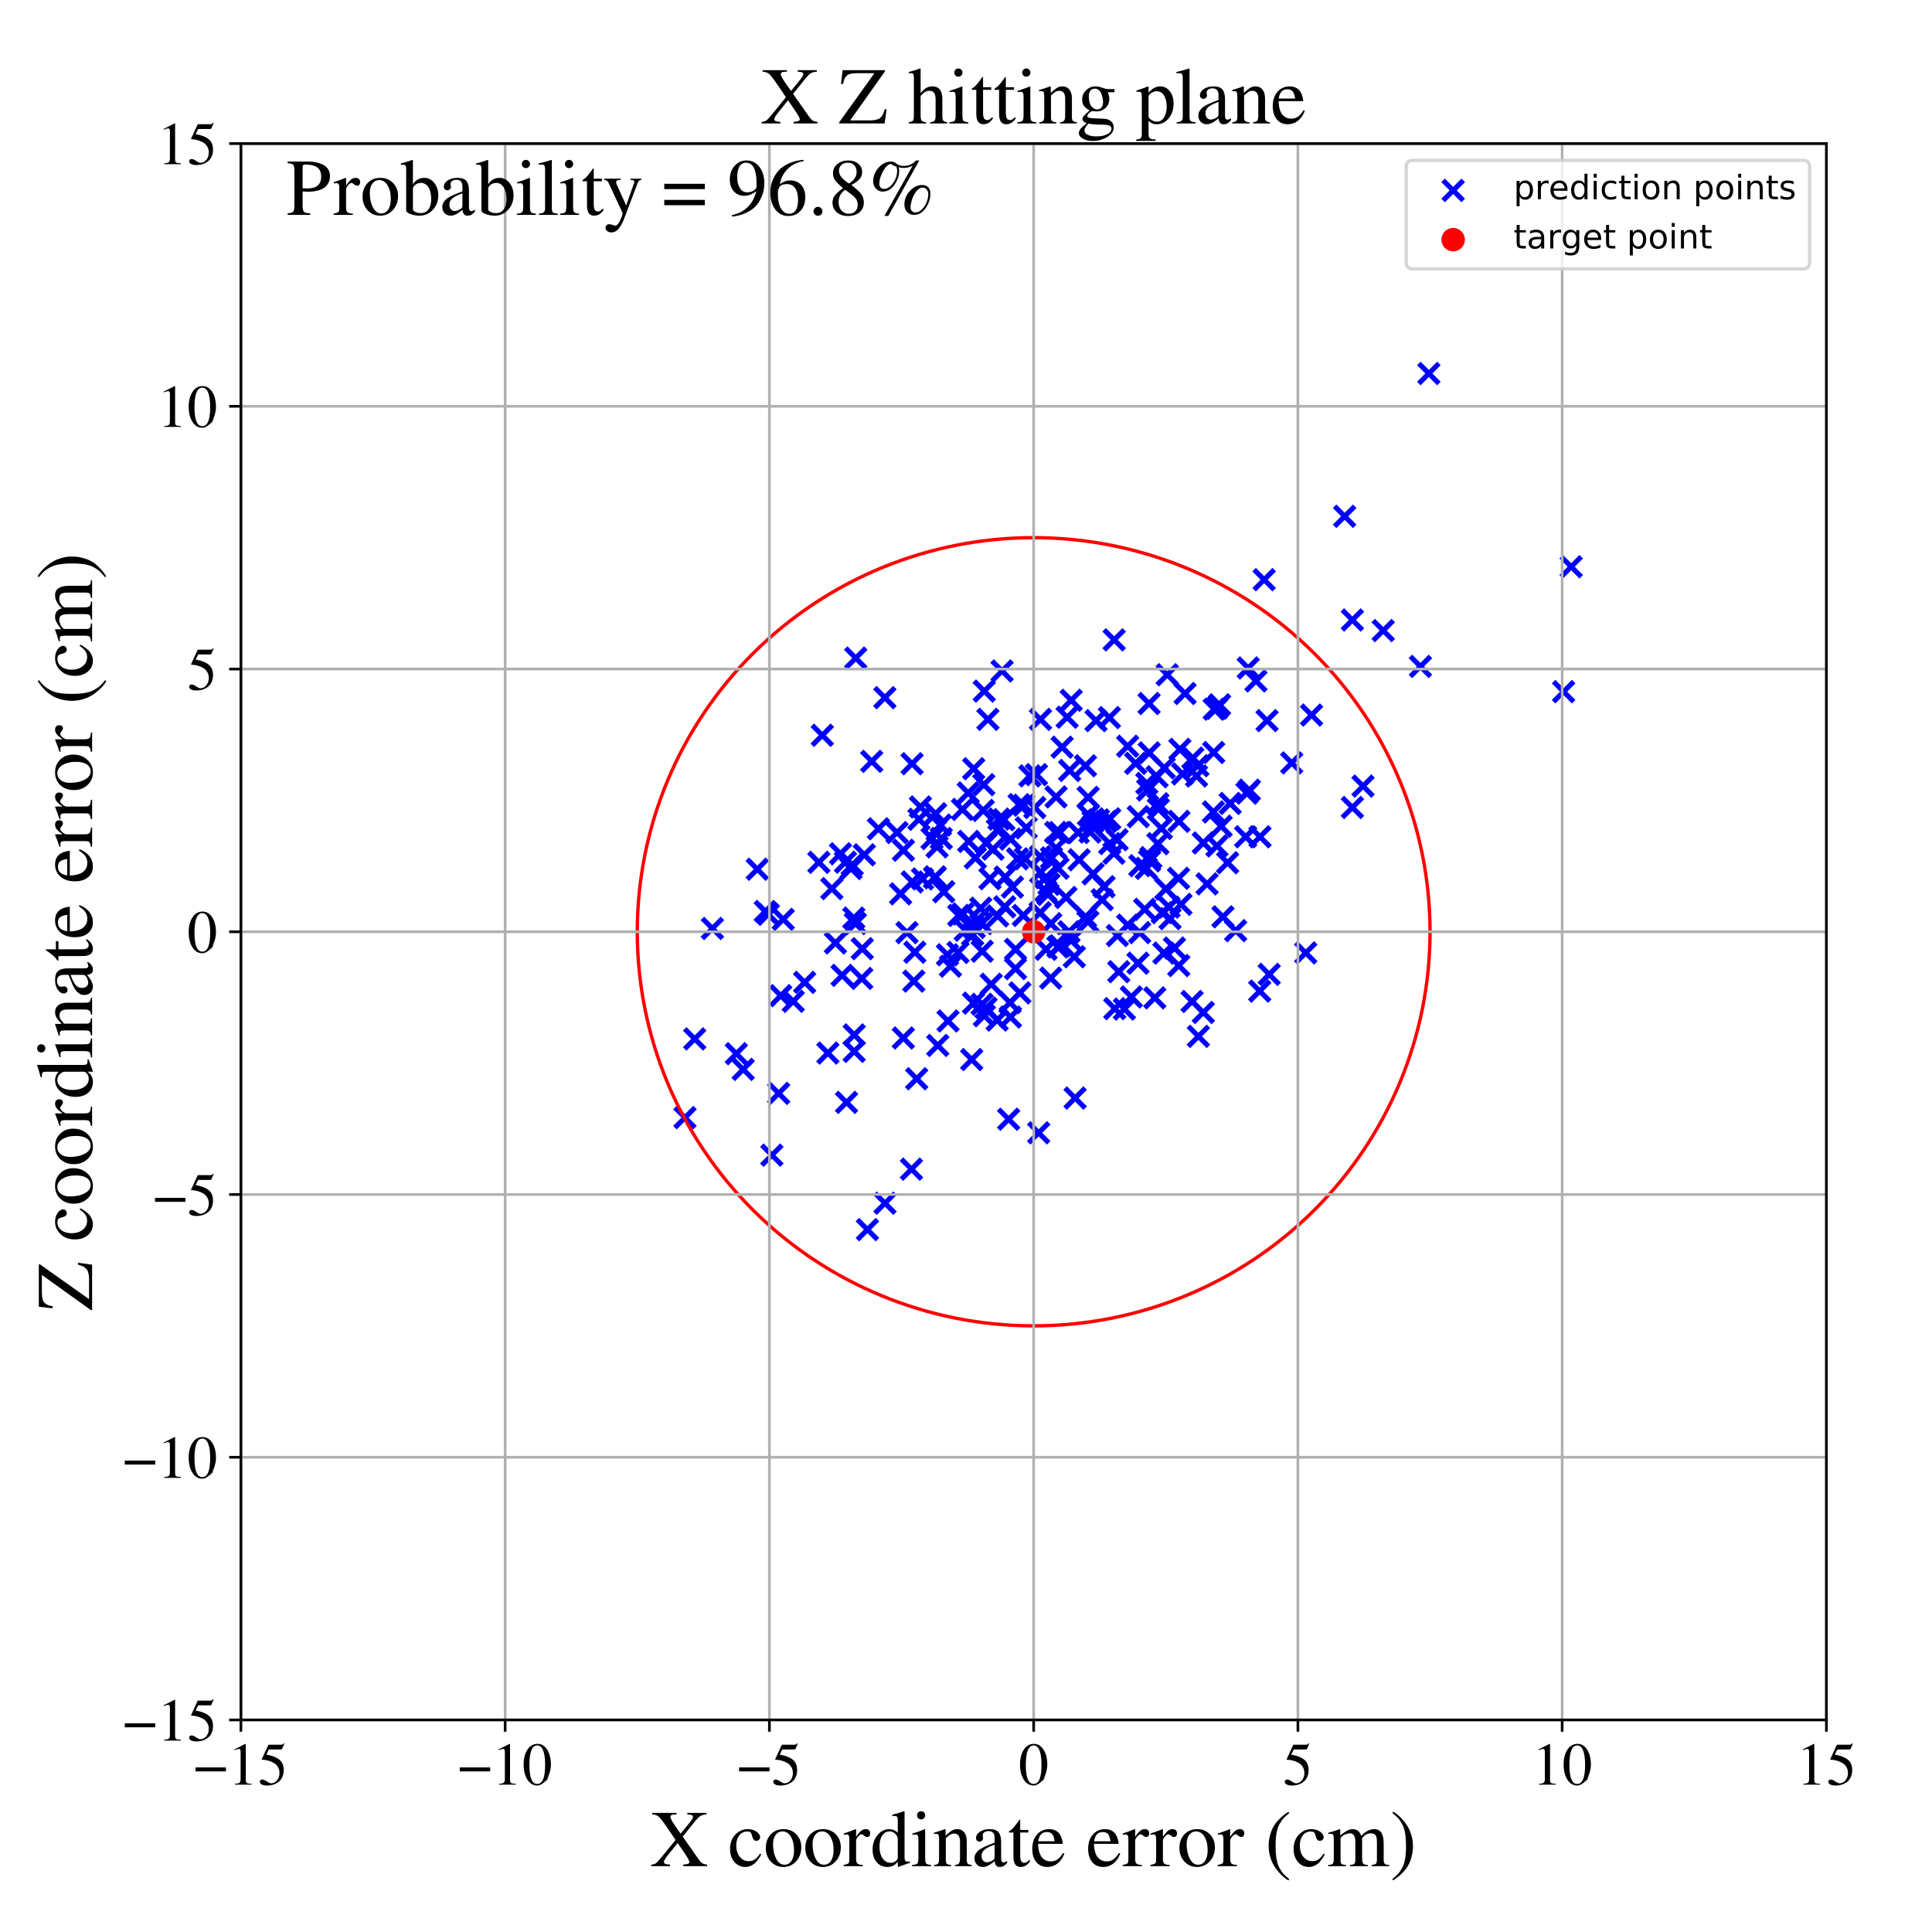 <?xml version="1.0" encoding="utf-8" standalone="no"?>
<!DOCTYPE svg PUBLIC "-//W3C//DTD SVG 1.1//EN"
  "http://www.w3.org/Graphics/SVG/1.1/DTD/svg11.dtd">
<!-- Created with matplotlib (https://matplotlib.org/) -->
<svg height="576pt" version="1.1" viewBox="0 0 576 576" width="576pt" xmlns="http://www.w3.org/2000/svg" xmlns:xlink="http://www.w3.org/1999/xlink">
 <defs>
  <style type="text/css">
*{stroke-linecap:butt;stroke-linejoin:round;}
  </style>
 </defs>
 <g id="figure_1">
  <g id="patch_1">
   <path d="M 0 576 
L 576 576 
L 576 0 
L 0 0 
z
" style="fill:#ffffff;"/>
  </g>
  <g id="axes_1">
   <g id="patch_2">
    <path d="M 71.822 512.784 
L 544.52 512.784 
L 544.52 42.802 
L 71.822 42.802 
z
" style="fill:#ffffff;"/>
   </g>
   <g id="PathCollection_1">
    <defs>
     <path d="M -3 3 
L 3 -3 
M -3 -3 
L 3 3 
" id="mfcef1b20cc" style="stroke:#0000ff;stroke-width:1.5;"/>
    </defs>
    <g clip-path="url(#pbc9baa6fa5)">
     <use style="fill:#0000ff;stroke:#0000ff;stroke-width:1.5;" x="249.064" xlink:href="#mfcef1b20cc" y="281.124"/>
     <use style="fill:#0000ff;stroke:#0000ff;stroke-width:1.5;" x="221.571" xlink:href="#mfcef1b20cc" y="318.83"/>
     <use style="fill:#0000ff;stroke:#0000ff;stroke-width:1.5;" x="351.761" xlink:href="#mfcef1b20cc" y="223.408"/>
     <use style="fill:#0000ff;stroke:#0000ff;stroke-width:1.5;" x="330.847" xlink:href="#mfcef1b20cc" y="251.5"/>
     <use style="fill:#0000ff;stroke:#0000ff;stroke-width:1.5;" x="346.242" xlink:href="#mfcef1b20cc" y="246.971"/>
     <use style="fill:#0000ff;stroke:#0000ff;stroke-width:1.5;" x="403.198" xlink:href="#mfcef1b20cc" y="184.842"/>
     <use style="fill:#0000ff;stroke:#0000ff;stroke-width:1.5;" x="297.285" xlink:href="#mfcef1b20cc" y="304.125"/>
     <use style="fill:#0000ff;stroke:#0000ff;stroke-width:1.5;" x="278.624" xlink:href="#mfcef1b20cc" y="261.707"/>
     <use style="fill:#0000ff;stroke:#0000ff;stroke-width:1.5;" x="292.823" xlink:href="#mfcef1b20cc" y="283.594"/>
     <use style="fill:#0000ff;stroke:#0000ff;stroke-width:1.5;" x="207.123" xlink:href="#mfcef1b20cc" y="309.737"/>
     <use style="fill:#0000ff;stroke:#0000ff;stroke-width:1.5;" x="339.28" xlink:href="#mfcef1b20cc" y="287.163"/>
     <use style="fill:#0000ff;stroke:#0000ff;stroke-width:1.5;" x="228.142" xlink:href="#mfcef1b20cc" y="271.743"/>
     <use style="fill:#0000ff;stroke:#0000ff;stroke-width:1.5;" x="371.767" xlink:href="#mfcef1b20cc" y="236.471"/>
     <use style="fill:#0000ff;stroke:#0000ff;stroke-width:1.5;" x="252.072" xlink:href="#mfcef1b20cc" y="257.043"/>
     <use style="fill:#0000ff;stroke:#0000ff;stroke-width:1.5;" x="344.286" xlink:href="#mfcef1b20cc" y="297.497"/>
     <use style="fill:#0000ff;stroke:#0000ff;stroke-width:1.5;" x="325.726" xlink:href="#mfcef1b20cc" y="246.457"/>
     <use style="fill:#0000ff;stroke:#0000ff;stroke-width:1.5;" x="251.057" xlink:href="#mfcef1b20cc" y="290.783"/>
     <use style="fill:#0000ff;stroke:#0000ff;stroke-width:1.5;" x="272.745" xlink:href="#mfcef1b20cc" y="283.892"/>
     <use style="fill:#0000ff;stroke:#0000ff;stroke-width:1.5;" x="365.991" xlink:href="#mfcef1b20cc" y="257.21"/>
     <use style="fill:#0000ff;stroke:#0000ff;stroke-width:1.5;" x="261.903" xlink:href="#mfcef1b20cc" y="247.089"/>
     <use style="fill:#0000ff;stroke:#0000ff;stroke-width:1.5;" x="361.842" xlink:href="#mfcef1b20cc" y="224.34"/>
     <use style="fill:#0000ff;stroke:#0000ff;stroke-width:1.5;" x="297.842" xlink:href="#mfcef1b20cc" y="244.198"/>
     <use style="fill:#0000ff;stroke:#0000ff;stroke-width:1.5;" x="346.508" xlink:href="#mfcef1b20cc" y="272.093"/>
     <use style="fill:#0000ff;stroke:#0000ff;stroke-width:1.5;" x="321.442" xlink:href="#mfcef1b20cc" y="248.213"/>
     <use style="fill:#0000ff;stroke:#0000ff;stroke-width:1.5;" x="283.369" xlink:href="#mfcef1b20cc" y="288.049"/>
     <use style="fill:#0000ff;stroke:#0000ff;stroke-width:1.5;" x="323.636" xlink:href="#mfcef1b20cc" y="273.349"/>
     <use style="fill:#0000ff;stroke:#0000ff;stroke-width:1.5;" x="282.476" xlink:href="#mfcef1b20cc" y="284.658"/>
     <use style="fill:#0000ff;stroke:#0000ff;stroke-width:1.5;" x="423.482" xlink:href="#mfcef1b20cc" y="198.691"/>
     <use style="fill:#0000ff;stroke:#0000ff;stroke-width:1.5;" x="311.86" xlink:href="#mfcef1b20cc" y="283.028"/>
     <use style="fill:#0000ff;stroke:#0000ff;stroke-width:1.5;" x="273.3" xlink:href="#mfcef1b20cc" y="321.606"/>
     <use style="fill:#0000ff;stroke:#0000ff;stroke-width:1.5;" x="232.158" xlink:href="#mfcef1b20cc" y="325.965"/>
     <use style="fill:#0000ff;stroke:#0000ff;stroke-width:1.5;" x="305.095" xlink:href="#mfcef1b20cc" y="272.932"/>
     <use style="fill:#0000ff;stroke:#0000ff;stroke-width:1.5;" x="329.742" xlink:href="#mfcef1b20cc" y="244.906"/>
     <use style="fill:#0000ff;stroke:#0000ff;stroke-width:1.5;" x="361.992" xlink:href="#mfcef1b20cc" y="211.434"/>
     <use style="fill:#0000ff;stroke:#0000ff;stroke-width:1.5;" x="347.995" xlink:href="#mfcef1b20cc" y="201.17"/>
     <use style="fill:#0000ff;stroke:#0000ff;stroke-width:1.5;" x="271.739" xlink:href="#mfcef1b20cc" y="348.563"/>
     <use style="fill:#0000ff;stroke:#0000ff;stroke-width:1.5;" x="302.775" xlink:href="#mfcef1b20cc" y="283.047"/>
     <use style="fill:#0000ff;stroke:#0000ff;stroke-width:1.5;" x="327.518" xlink:href="#mfcef1b20cc" y="244.437"/>
     <use style="fill:#0000ff;stroke:#0000ff;stroke-width:1.5;" x="347.009" xlink:href="#mfcef1b20cc" y="284.15"/>
     <use style="fill:#0000ff;stroke:#0000ff;stroke-width:1.5;" x="288.803" xlink:href="#mfcef1b20cc" y="250.841"/>
     <use style="fill:#0000ff;stroke:#0000ff;stroke-width:1.5;" x="326.758" xlink:href="#mfcef1b20cc" y="214.844"/>
     <use style="fill:#0000ff;stroke:#0000ff;stroke-width:1.5;" x="259.892" xlink:href="#mfcef1b20cc" y="226.986"/>
     <use style="fill:#0000ff;stroke:#0000ff;stroke-width:1.5;" x="305.959" xlink:href="#mfcef1b20cc" y="246.801"/>
     <use style="fill:#0000ff;stroke:#0000ff;stroke-width:1.5;" x="299.676" xlink:href="#mfcef1b20cc" y="261.491"/>
     <use style="fill:#0000ff;stroke:#0000ff;stroke-width:1.5;" x="255.025" xlink:href="#mfcef1b20cc" y="275.333"/>
     <use style="fill:#0000ff;stroke:#0000ff;stroke-width:1.5;" x="308.515" xlink:href="#mfcef1b20cc" y="240.767"/>
     <use style="fill:#0000ff;stroke:#0000ff;stroke-width:1.5;" x="204.215" xlink:href="#mfcef1b20cc" y="333.203"/>
     <use style="fill:#0000ff;stroke:#0000ff;stroke-width:1.5;" x="290.248" xlink:href="#mfcef1b20cc" y="299.069"/>
     <use style="fill:#0000ff;stroke:#0000ff;stroke-width:1.5;" x="293.442" xlink:href="#mfcef1b20cc" y="206.043"/>
     <use style="fill:#0000ff;stroke:#0000ff;stroke-width:1.5;" x="313.271" xlink:href="#mfcef1b20cc" y="275.374"/>
     <use style="fill:#0000ff;stroke:#0000ff;stroke-width:1.5;" x="318.151" xlink:href="#mfcef1b20cc" y="213.83"/>
     <use style="fill:#0000ff;stroke:#0000ff;stroke-width:1.5;" x="314.844" xlink:href="#mfcef1b20cc" y="237.591"/>
     <use style="fill:#0000ff;stroke:#0000ff;stroke-width:1.5;" x="352.092" xlink:href="#mfcef1b20cc" y="269.616"/>
     <use style="fill:#0000ff;stroke:#0000ff;stroke-width:1.5;" x="412.391" xlink:href="#mfcef1b20cc" y="187.996"/>
     <use style="fill:#0000ff;stroke:#0000ff;stroke-width:1.5;" x="258.613" xlink:href="#mfcef1b20cc" y="366.59"/>
     <use style="fill:#0000ff;stroke:#0000ff;stroke-width:1.5;" x="250.577" xlink:href="#mfcef1b20cc" y="254.534"/>
     <use style="fill:#0000ff;stroke:#0000ff;stroke-width:1.5;" x="292.39" xlink:href="#mfcef1b20cc" y="270.751"/>
     <use style="fill:#0000ff;stroke:#0000ff;stroke-width:1.5;" x="328.599" xlink:href="#mfcef1b20cc" y="268.245"/>
     <use style="fill:#0000ff;stroke:#0000ff;stroke-width:1.5;" x="273.976" xlink:href="#mfcef1b20cc" y="244.264"/>
     <use style="fill:#0000ff;stroke:#0000ff;stroke-width:1.5;" x="343.122" xlink:href="#mfcef1b20cc" y="255.685"/>
     <use style="fill:#0000ff;stroke:#0000ff;stroke-width:1.5;" x="366.755" xlink:href="#mfcef1b20cc" y="239.536"/>
     <use style="fill:#0000ff;stroke:#0000ff;stroke-width:1.5;" x="257.688" xlink:href="#mfcef1b20cc" y="254.847"/>
     <use style="fill:#0000ff;stroke:#0000ff;stroke-width:1.5;" x="300.713" xlink:href="#mfcef1b20cc" y="333.679"/>
     <use style="fill:#0000ff;stroke:#0000ff;stroke-width:1.5;" x="339.818" xlink:href="#mfcef1b20cc" y="258.084"/>
     <use style="fill:#0000ff;stroke:#0000ff;stroke-width:1.5;" x="375.571" xlink:href="#mfcef1b20cc" y="295.479"/>
     <use style="fill:#0000ff;stroke:#0000ff;stroke-width:1.5;" x="270.401" xlink:href="#mfcef1b20cc" y="278.043"/>
     <use style="fill:#0000ff;stroke:#0000ff;stroke-width:1.5;" x="285.831" xlink:href="#mfcef1b20cc" y="272.918"/>
     <use style="fill:#0000ff;stroke:#0000ff;stroke-width:1.5;" x="466.171" xlink:href="#mfcef1b20cc" y="206.21"/>
     <use style="fill:#0000ff;stroke:#0000ff;stroke-width:1.5;" x="363.593" xlink:href="#mfcef1b20cc" y="210.133"/>
     <use style="fill:#0000ff;stroke:#0000ff;stroke-width:1.5;" x="311.787" xlink:href="#mfcef1b20cc" y="265.703"/>
     <use style="fill:#0000ff;stroke:#0000ff;stroke-width:1.5;" x="345.207" xlink:href="#mfcef1b20cc" y="251.541"/>
     <use style="fill:#0000ff;stroke:#0000ff;stroke-width:1.5;" x="315.993" xlink:href="#mfcef1b20cc" y="281.996"/>
     <use style="fill:#0000ff;stroke:#0000ff;stroke-width:1.5;" x="279.579" xlink:href="#mfcef1b20cc" y="311.676"/>
     <use style="fill:#0000ff;stroke:#0000ff;stroke-width:1.5;" x="301.274" xlink:href="#mfcef1b20cc" y="250.167"/>
     <use style="fill:#0000ff;stroke:#0000ff;stroke-width:1.5;" x="368.395" xlink:href="#mfcef1b20cc" y="277.459"/>
     <use style="fill:#0000ff;stroke:#0000ff;stroke-width:1.5;" x="325.897" xlink:href="#mfcef1b20cc" y="260.53"/>
     <use style="fill:#0000ff;stroke:#0000ff;stroke-width:1.5;" x="313.252" xlink:href="#mfcef1b20cc" y="291.597"/>
     <use style="fill:#0000ff;stroke:#0000ff;stroke-width:1.5;" x="315.915" xlink:href="#mfcef1b20cc" y="248.216"/>
     <use style="fill:#0000ff;stroke:#0000ff;stroke-width:1.5;" x="263.812" xlink:href="#mfcef1b20cc" y="207.993"/>
     <use style="fill:#0000ff;stroke:#0000ff;stroke-width:1.5;" x="292.785" xlink:href="#mfcef1b20cc" y="299.418"/>
     <use style="fill:#0000ff;stroke:#0000ff;stroke-width:1.5;" x="333.133" xlink:href="#mfcef1b20cc" y="278.924"/>
     <use style="fill:#0000ff;stroke:#0000ff;stroke-width:1.5;" x="332.359" xlink:href="#mfcef1b20cc" y="300.705"/>
     <use style="fill:#0000ff;stroke:#0000ff;stroke-width:1.5;" x="341.918" xlink:href="#mfcef1b20cc" y="233.554"/>
     <use style="fill:#0000ff;stroke:#0000ff;stroke-width:1.5;" x="271.976" xlink:href="#mfcef1b20cc" y="262.94"/>
     <use style="fill:#0000ff;stroke:#0000ff;stroke-width:1.5;" x="254.547" xlink:href="#mfcef1b20cc" y="273.715"/>
     <use style="fill:#0000ff;stroke:#0000ff;stroke-width:1.5;" x="325.897" xlink:href="#mfcef1b20cc" y="244.958"/>
     <use style="fill:#0000ff;stroke:#0000ff;stroke-width:1.5;" x="342.579" xlink:href="#mfcef1b20cc" y="209.75"/>
     <use style="fill:#0000ff;stroke:#0000ff;stroke-width:1.5;" x="301.112" xlink:href="#mfcef1b20cc" y="298.926"/>
     <use style="fill:#0000ff;stroke:#0000ff;stroke-width:1.5;" x="339.368" xlink:href="#mfcef1b20cc" y="243.472"/>
     <use style="fill:#0000ff;stroke:#0000ff;stroke-width:1.5;" x="257.074" xlink:href="#mfcef1b20cc" y="282.833"/>
     <use style="fill:#0000ff;stroke:#0000ff;stroke-width:1.5;" x="297.433" xlink:href="#mfcef1b20cc" y="273.077"/>
     <use style="fill:#0000ff;stroke:#0000ff;stroke-width:1.5;" x="277.87" xlink:href="#mfcef1b20cc" y="250.007"/>
     <use style="fill:#0000ff;stroke:#0000ff;stroke-width:1.5;" x="324.51" xlink:href="#mfcef1b20cc" y="242.944"/>
     <use style="fill:#0000ff;stroke:#0000ff;stroke-width:1.5;" x="319.294" xlink:href="#mfcef1b20cc" y="280.378"/>
     <use style="fill:#0000ff;stroke:#0000ff;stroke-width:1.5;" x="342.738" xlink:href="#mfcef1b20cc" y="256.642"/>
     <use style="fill:#0000ff;stroke:#0000ff;stroke-width:1.5;" x="254.657" xlink:href="#mfcef1b20cc" y="313.455"/>
     <use style="fill:#0000ff;stroke:#0000ff;stroke-width:1.5;" x="253.71" xlink:href="#mfcef1b20cc" y="258.937"/>
     <use style="fill:#0000ff;stroke:#0000ff;stroke-width:1.5;" x="311.771" xlink:href="#mfcef1b20cc" y="261.647"/>
     <use style="fill:#0000ff;stroke:#0000ff;stroke-width:1.5;" x="351.436" xlink:href="#mfcef1b20cc" y="287.871"/>
     <use style="fill:#0000ff;stroke:#0000ff;stroke-width:1.5;" x="362.764" xlink:href="#mfcef1b20cc" y="211.151"/>
     <use style="fill:#0000ff;stroke:#0000ff;stroke-width:1.5;" x="385.11" xlink:href="#mfcef1b20cc" y="227.446"/>
     <use style="fill:#0000ff;stroke:#0000ff;stroke-width:1.5;" x="256.921" xlink:href="#mfcef1b20cc" y="291.708"/>
     <use style="fill:#0000ff;stroke:#0000ff;stroke-width:1.5;" x="358.752" xlink:href="#mfcef1b20cc" y="301.844"/>
     <use style="fill:#0000ff;stroke:#0000ff;stroke-width:1.5;" x="324.983" xlink:href="#mfcef1b20cc" y="248.056"/>
     <use style="fill:#0000ff;stroke:#0000ff;stroke-width:1.5;" x="295.14" xlink:href="#mfcef1b20cc" y="261.967"/>
     <use style="fill:#0000ff;stroke:#0000ff;stroke-width:1.5;" x="324.407" xlink:href="#mfcef1b20cc" y="237.723"/>
     <use style="fill:#0000ff;stroke:#0000ff;stroke-width:1.5;" x="314.754" xlink:href="#mfcef1b20cc" y="248.171"/>
     <use style="fill:#0000ff;stroke:#0000ff;stroke-width:1.5;" x="362.818" xlink:href="#mfcef1b20cc" y="252.199"/>
     <use style="fill:#0000ff;stroke:#0000ff;stroke-width:1.5;" x="292.664" xlink:href="#mfcef1b20cc" y="275.358"/>
     <use style="fill:#0000ff;stroke:#0000ff;stroke-width:1.5;" x="351.36" xlink:href="#mfcef1b20cc" y="261.859"/>
     <use style="fill:#0000ff;stroke:#0000ff;stroke-width:1.5;" x="342.163" xlink:href="#mfcef1b20cc" y="235.528"/>
     <use style="fill:#0000ff;stroke:#0000ff;stroke-width:1.5;" x="318.709" xlink:href="#mfcef1b20cc" y="277.788"/>
     <use style="fill:#0000ff;stroke:#0000ff;stroke-width:1.5;" x="377.751" xlink:href="#mfcef1b20cc" y="214.84"/>
     <use style="fill:#0000ff;stroke:#0000ff;stroke-width:1.5;" x="303.38" xlink:href="#mfcef1b20cc" y="256.053"/>
     <use style="fill:#0000ff;stroke:#0000ff;stroke-width:1.5;" x="291.539" xlink:href="#mfcef1b20cc" y="274.068"/>
     <use style="fill:#0000ff;stroke:#0000ff;stroke-width:1.5;" x="323.615" xlink:href="#mfcef1b20cc" y="228.302"/>
     <use style="fill:#0000ff;stroke:#0000ff;stroke-width:1.5;" x="248.001" xlink:href="#mfcef1b20cc" y="264.925"/>
     <use style="fill:#0000ff;stroke:#0000ff;stroke-width:1.5;" x="302.753" xlink:href="#mfcef1b20cc" y="288.775"/>
     <use style="fill:#0000ff;stroke:#0000ff;stroke-width:1.5;" x="212.39" xlink:href="#mfcef1b20cc" y="276.805"/>
     <use style="fill:#0000ff;stroke:#0000ff;stroke-width:1.5;" x="355.627" xlink:href="#mfcef1b20cc" y="226.012"/>
     <use style="fill:#0000ff;stroke:#0000ff;stroke-width:1.5;" x="336.2" xlink:href="#mfcef1b20cc" y="275.79"/>
     <use style="fill:#0000ff;stroke:#0000ff;stroke-width:1.5;" x="391.022" xlink:href="#mfcef1b20cc" y="213.181"/>
     <use style="fill:#0000ff;stroke:#0000ff;stroke-width:1.5;" x="269.341" xlink:href="#mfcef1b20cc" y="253.496"/>
     <use style="fill:#0000ff;stroke:#0000ff;stroke-width:1.5;" x="376.889" xlink:href="#mfcef1b20cc" y="172.83"/>
     <use style="fill:#0000ff;stroke:#0000ff;stroke-width:1.5;" x="310.164" xlink:href="#mfcef1b20cc" y="255.383"/>
     <use style="fill:#0000ff;stroke:#0000ff;stroke-width:1.5;" x="356.72" xlink:href="#mfcef1b20cc" y="231.346"/>
     <use style="fill:#0000ff;stroke:#0000ff;stroke-width:1.5;" x="359.873" xlink:href="#mfcef1b20cc" y="263.525"/>
     <use style="fill:#0000ff;stroke:#0000ff;stroke-width:1.5;" x="312.417" xlink:href="#mfcef1b20cc" y="266.654"/>
     <use style="fill:#0000ff;stroke:#0000ff;stroke-width:1.5;" x="267.434" xlink:href="#mfcef1b20cc" y="248.218"/>
     <use style="fill:#0000ff;stroke:#0000ff;stroke-width:1.5;" x="333.55" xlink:href="#mfcef1b20cc" y="289.701"/>
     <use style="fill:#0000ff;stroke:#0000ff;stroke-width:1.5;" x="280.361" xlink:href="#mfcef1b20cc" y="245.978"/>
     <use style="fill:#0000ff;stroke:#0000ff;stroke-width:1.5;" x="313.485" xlink:href="#mfcef1b20cc" y="255.768"/>
     <use style="fill:#0000ff;stroke:#0000ff;stroke-width:1.5;" x="333.04" xlink:href="#mfcef1b20cc" y="250.363"/>
     <use style="fill:#0000ff;stroke:#0000ff;stroke-width:1.5;" x="406.366" xlink:href="#mfcef1b20cc" y="234.36"/>
     <use style="fill:#0000ff;stroke:#0000ff;stroke-width:1.5;" x="255.127" xlink:href="#mfcef1b20cc" y="196.2"/>
     <use style="fill:#0000ff;stroke:#0000ff;stroke-width:1.5;" x="319.363" xlink:href="#mfcef1b20cc" y="208.773"/>
     <use style="fill:#0000ff;stroke:#0000ff;stroke-width:1.5;" x="287.764" xlink:href="#mfcef1b20cc" y="277.346"/>
     <use style="fill:#0000ff;stroke:#0000ff;stroke-width:1.5;" x="278.954" xlink:href="#mfcef1b20cc" y="242.611"/>
     <use style="fill:#0000ff;stroke:#0000ff;stroke-width:1.5;" x="245.16" xlink:href="#mfcef1b20cc" y="219.211"/>
     <use style="fill:#0000ff;stroke:#0000ff;stroke-width:1.5;" x="299.283" xlink:href="#mfcef1b20cc" y="244.367"/>
     <use style="fill:#0000ff;stroke:#0000ff;stroke-width:1.5;" x="315.438" xlink:href="#mfcef1b20cc" y="258.857"/>
     <use style="fill:#0000ff;stroke:#0000ff;stroke-width:1.5;" x="468.43" xlink:href="#mfcef1b20cc" y="168.966"/>
     <use style="fill:#0000ff;stroke:#0000ff;stroke-width:1.5;" x="339.775" xlink:href="#mfcef1b20cc" y="278.043"/>
     <use style="fill:#0000ff;stroke:#0000ff;stroke-width:1.5;" x="361.774" xlink:href="#mfcef1b20cc" y="242.067"/>
     <use style="fill:#0000ff;stroke:#0000ff;stroke-width:1.5;" x="236.495" xlink:href="#mfcef1b20cc" y="298.526"/>
     <use style="fill:#0000ff;stroke:#0000ff;stroke-width:1.5;" x="254.076" xlink:href="#mfcef1b20cc" y="257.848"/>
     <use style="fill:#0000ff;stroke:#0000ff;stroke-width:1.5;" x="281.378" xlink:href="#mfcef1b20cc" y="265.85"/>
     <use style="fill:#0000ff;stroke:#0000ff;stroke-width:1.5;" x="303.836" xlink:href="#mfcef1b20cc" y="239.888"/>
     <use style="fill:#0000ff;stroke:#0000ff;stroke-width:1.5;" x="254.673" xlink:href="#mfcef1b20cc" y="308.539"/>
     <use style="fill:#0000ff;stroke:#0000ff;stroke-width:1.5;" x="338.578" xlink:href="#mfcef1b20cc" y="227.586"/>
     <use style="fill:#0000ff;stroke:#0000ff;stroke-width:1.5;" x="290.295" xlink:href="#mfcef1b20cc" y="229.182"/>
     <use style="fill:#0000ff;stroke:#0000ff;stroke-width:1.5;" x="275.038" xlink:href="#mfcef1b20cc" y="262.034"/>
     <use style="fill:#0000ff;stroke:#0000ff;stroke-width:1.5;" x="357.141" xlink:href="#mfcef1b20cc" y="228.279"/>
     <use style="fill:#0000ff;stroke:#0000ff;stroke-width:1.5;" x="304.062" xlink:href="#mfcef1b20cc" y="296.019"/>
     <use style="fill:#0000ff;stroke:#0000ff;stroke-width:1.5;" x="351.503" xlink:href="#mfcef1b20cc" y="244.873"/>
     <use style="fill:#0000ff;stroke:#0000ff;stroke-width:1.5;" x="314.829" xlink:href="#mfcef1b20cc" y="252.883"/>
     <use style="fill:#0000ff;stroke:#0000ff;stroke-width:1.5;" x="279.382" xlink:href="#mfcef1b20cc" y="252.477"/>
     <use style="fill:#0000ff;stroke:#0000ff;stroke-width:1.5;" x="316.658" xlink:href="#mfcef1b20cc" y="222.757"/>
     <use style="fill:#0000ff;stroke:#0000ff;stroke-width:1.5;" x="332.177" xlink:href="#mfcef1b20cc" y="190.77"/>
     <use style="fill:#0000ff;stroke:#0000ff;stroke-width:1.5;" x="330.751" xlink:href="#mfcef1b20cc" y="213.947"/>
     <use style="fill:#0000ff;stroke:#0000ff;stroke-width:1.5;" x="290.792" xlink:href="#mfcef1b20cc" y="255.769"/>
     <use style="fill:#0000ff;stroke:#0000ff;stroke-width:1.5;" x="252.383" xlink:href="#mfcef1b20cc" y="328.657"/>
     <use style="fill:#0000ff;stroke:#0000ff;stroke-width:1.5;" x="317.792" xlink:href="#mfcef1b20cc" y="267.564"/>
     <use style="fill:#0000ff;stroke:#0000ff;stroke-width:1.5;" x="425.998" xlink:href="#mfcef1b20cc" y="111.353"/>
     <use style="fill:#0000ff;stroke:#0000ff;stroke-width:1.5;" x="372.481" xlink:href="#mfcef1b20cc" y="235.578"/>
     <use style="fill:#0000ff;stroke:#0000ff;stroke-width:1.5;" x="307.038" xlink:href="#mfcef1b20cc" y="231.323"/>
     <use style="fill:#0000ff;stroke:#0000ff;stroke-width:1.5;" x="293.139" xlink:href="#mfcef1b20cc" y="241.618"/>
     <use style="fill:#0000ff;stroke:#0000ff;stroke-width:1.5;" x="341.747" xlink:href="#mfcef1b20cc" y="258.891"/>
     <use style="fill:#0000ff;stroke:#0000ff;stroke-width:1.5;" x="372.138" xlink:href="#mfcef1b20cc" y="199.144"/>
     <use style="fill:#0000ff;stroke:#0000ff;stroke-width:1.5;" x="296.073" xlink:href="#mfcef1b20cc" y="253.162"/>
     <use style="fill:#0000ff;stroke:#0000ff;stroke-width:1.5;" x="295.519" xlink:href="#mfcef1b20cc" y="293.437"/>
     <use style="fill:#0000ff;stroke:#0000ff;stroke-width:1.5;" x="315.396" xlink:href="#mfcef1b20cc" y="282.319"/>
     <use style="fill:#0000ff;stroke:#0000ff;stroke-width:1.5;" x="230.123" xlink:href="#mfcef1b20cc" y="344.397"/>
     <use style="fill:#0000ff;stroke:#0000ff;stroke-width:1.5;" x="286.941" xlink:href="#mfcef1b20cc" y="241.319"/>
     <use style="fill:#0000ff;stroke:#0000ff;stroke-width:1.5;" x="403.194" xlink:href="#mfcef1b20cc" y="240.734"/>
     <use style="fill:#0000ff;stroke:#0000ff;stroke-width:1.5;" x="282.642" xlink:href="#mfcef1b20cc" y="304.387"/>
     <use style="fill:#0000ff;stroke:#0000ff;stroke-width:1.5;" x="225.77" xlink:href="#mfcef1b20cc" y="259.147"/>
     <use style="fill:#0000ff;stroke:#0000ff;stroke-width:1.5;" x="308.998" xlink:href="#mfcef1b20cc" y="230.942"/>
     <use style="fill:#0000ff;stroke:#0000ff;stroke-width:1.5;" x="364.61" xlink:href="#mfcef1b20cc" y="273.337"/>
     <use style="fill:#0000ff;stroke:#0000ff;stroke-width:1.5;" x="232.761" xlink:href="#mfcef1b20cc" y="296.846"/>
     <use style="fill:#0000ff;stroke:#0000ff;stroke-width:1.5;" x="345.201" xlink:href="#mfcef1b20cc" y="239.64"/>
     <use style="fill:#0000ff;stroke:#0000ff;stroke-width:1.5;" x="244.136" xlink:href="#mfcef1b20cc" y="257.091"/>
     <use style="fill:#0000ff;stroke:#0000ff;stroke-width:1.5;" x="345.357" xlink:href="#mfcef1b20cc" y="241.188"/>
     <use style="fill:#0000ff;stroke:#0000ff;stroke-width:1.5;" x="229.075" xlink:href="#mfcef1b20cc" y="272.594"/>
     <use style="fill:#0000ff;stroke:#0000ff;stroke-width:1.5;" x="352.579" xlink:href="#mfcef1b20cc" y="230.741"/>
     <use style="fill:#0000ff;stroke:#0000ff;stroke-width:1.5;" x="348.509" xlink:href="#mfcef1b20cc" y="270.431"/>
     <use style="fill:#0000ff;stroke:#0000ff;stroke-width:1.5;" x="358.752" xlink:href="#mfcef1b20cc" y="251.308"/>
     <use style="fill:#0000ff;stroke:#0000ff;stroke-width:1.5;" x="330.84" xlink:href="#mfcef1b20cc" y="244.131"/>
     <use style="fill:#0000ff;stroke:#0000ff;stroke-width:1.5;" x="389.288" xlink:href="#mfcef1b20cc" y="284.087"/>
     <use style="fill:#0000ff;stroke:#0000ff;stroke-width:1.5;" x="309.667" xlink:href="#mfcef1b20cc" y="337.733"/>
     <use style="fill:#0000ff;stroke:#0000ff;stroke-width:1.5;" x="353.314" xlink:href="#mfcef1b20cc" y="206.755"/>
     <use style="fill:#0000ff;stroke:#0000ff;stroke-width:1.5;" x="293.302" xlink:href="#mfcef1b20cc" y="233.936"/>
     <use style="fill:#0000ff;stroke:#0000ff;stroke-width:1.5;" x="263.851" xlink:href="#mfcef1b20cc" y="358.72"/>
     <use style="fill:#0000ff;stroke:#0000ff;stroke-width:1.5;" x="239.889" xlink:href="#mfcef1b20cc" y="292.88"/>
     <use style="fill:#0000ff;stroke:#0000ff;stroke-width:1.5;" x="293.975" xlink:href="#mfcef1b20cc" y="300.524"/>
     <use style="fill:#0000ff;stroke:#0000ff;stroke-width:1.5;" x="290.466" xlink:href="#mfcef1b20cc" y="276.515"/>
     <use style="fill:#0000ff;stroke:#0000ff;stroke-width:1.5;" x="347.103" xlink:href="#mfcef1b20cc" y="228.942"/>
     <use style="fill:#0000ff;stroke:#0000ff;stroke-width:1.5;" x="400.892" xlink:href="#mfcef1b20cc" y="153.932"/>
     <use style="fill:#0000ff;stroke:#0000ff;stroke-width:1.5;" x="301.251" xlink:href="#mfcef1b20cc" y="303.223"/>
     <use style="fill:#0000ff;stroke:#0000ff;stroke-width:1.5;" x="301.838" xlink:href="#mfcef1b20cc" y="264.474"/>
     <use style="fill:#0000ff;stroke:#0000ff;stroke-width:1.5;" x="350.147" xlink:href="#mfcef1b20cc" y="282.64"/>
     <use style="fill:#0000ff;stroke:#0000ff;stroke-width:1.5;" x="364.065" xlink:href="#mfcef1b20cc" y="246.319"/>
     <use style="fill:#0000ff;stroke:#0000ff;stroke-width:1.5;" x="287.042" xlink:href="#mfcef1b20cc" y="272.489"/>
     <use style="fill:#0000ff;stroke:#0000ff;stroke-width:1.5;" x="344.953" xlink:href="#mfcef1b20cc" y="231.583"/>
     <use style="fill:#0000ff;stroke:#0000ff;stroke-width:1.5;" x="294.531" xlink:href="#mfcef1b20cc" y="214.457"/>
     <use style="fill:#0000ff;stroke:#0000ff;stroke-width:1.5;" x="305.228" xlink:href="#mfcef1b20cc" y="240.058"/>
     <use style="fill:#0000ff;stroke:#0000ff;stroke-width:1.5;" x="342.619" xlink:href="#mfcef1b20cc" y="224.457"/>
     <use style="fill:#0000ff;stroke:#0000ff;stroke-width:1.5;" x="271.916" xlink:href="#mfcef1b20cc" y="227.693"/>
     <use style="fill:#0000ff;stroke:#0000ff;stroke-width:1.5;" x="329.151" xlink:href="#mfcef1b20cc" y="264.35"/>
     <use style="fill:#0000ff;stroke:#0000ff;stroke-width:1.5;" x="274.415" xlink:href="#mfcef1b20cc" y="240.588"/>
     <use style="fill:#0000ff;stroke:#0000ff;stroke-width:1.5;" x="233.51" xlink:href="#mfcef1b20cc" y="274.084"/>
     <use style="fill:#0000ff;stroke:#0000ff;stroke-width:1.5;" x="371.372" xlink:href="#mfcef1b20cc" y="249.47"/>
     <use style="fill:#0000ff;stroke:#0000ff;stroke-width:1.5;" x="320.298" xlink:href="#mfcef1b20cc" y="285.254"/>
     <use style="fill:#0000ff;stroke:#0000ff;stroke-width:1.5;" x="321.734" xlink:href="#mfcef1b20cc" y="256.337"/>
     <use style="fill:#0000ff;stroke:#0000ff;stroke-width:1.5;" x="347.576" xlink:href="#mfcef1b20cc" y="265.012"/>
     <use style="fill:#0000ff;stroke:#0000ff;stroke-width:1.5;" x="246.826" xlink:href="#mfcef1b20cc" y="313.953"/>
     <use style="fill:#0000ff;stroke:#0000ff;stroke-width:1.5;" x="335.221" xlink:href="#mfcef1b20cc" y="300.833"/>
     <use style="fill:#0000ff;stroke:#0000ff;stroke-width:1.5;" x="289.993" xlink:href="#mfcef1b20cc" y="278.725"/>
     <use style="fill:#0000ff;stroke:#0000ff;stroke-width:1.5;" x="293.467" xlink:href="#mfcef1b20cc" y="302.832"/>
     <use style="fill:#0000ff;stroke:#0000ff;stroke-width:1.5;" x="336.196" xlink:href="#mfcef1b20cc" y="222.477"/>
     <use style="fill:#0000ff;stroke:#0000ff;stroke-width:1.5;" x="305.672" xlink:href="#mfcef1b20cc" y="256.003"/>
     <use style="fill:#0000ff;stroke:#0000ff;stroke-width:1.5;" x="272.445" xlink:href="#mfcef1b20cc" y="292.509"/>
     <use style="fill:#0000ff;stroke:#0000ff;stroke-width:1.5;" x="285.619" xlink:href="#mfcef1b20cc" y="283.956"/>
     <use style="fill:#0000ff;stroke:#0000ff;stroke-width:1.5;" x="310.112" xlink:href="#mfcef1b20cc" y="272.11"/>
     <use style="fill:#0000ff;stroke:#0000ff;stroke-width:1.5;" x="375.65" xlink:href="#mfcef1b20cc" y="249.479"/>
     <use style="fill:#0000ff;stroke:#0000ff;stroke-width:1.5;" x="374.444" xlink:href="#mfcef1b20cc" y="203.007"/>
     <use style="fill:#0000ff;stroke:#0000ff;stroke-width:1.5;" x="280.629" xlink:href="#mfcef1b20cc" y="249.979"/>
     <use style="fill:#0000ff;stroke:#0000ff;stroke-width:1.5;" x="355.404" xlink:href="#mfcef1b20cc" y="298.578"/>
     <use style="fill:#0000ff;stroke:#0000ff;stroke-width:1.5;" x="312.742" xlink:href="#mfcef1b20cc" y="263.642"/>
     <use style="fill:#0000ff;stroke:#0000ff;stroke-width:1.5;" x="310.205" xlink:href="#mfcef1b20cc" y="214.474"/>
     <use style="fill:#0000ff;stroke:#0000ff;stroke-width:1.5;" x="332.114" xlink:href="#mfcef1b20cc" y="254.38"/>
     <use style="fill:#0000ff;stroke:#0000ff;stroke-width:1.5;" x="289.696" xlink:href="#mfcef1b20cc" y="315.892"/>
     <use style="fill:#0000ff;stroke:#0000ff;stroke-width:1.5;" x="268.499" xlink:href="#mfcef1b20cc" y="266.486"/>
     <use style="fill:#0000ff;stroke:#0000ff;stroke-width:1.5;" x="324.326" xlink:href="#mfcef1b20cc" y="274.803"/>
     <use style="fill:#0000ff;stroke:#0000ff;stroke-width:1.5;" x="310.273" xlink:href="#mfcef1b20cc" y="260.01"/>
     <use style="fill:#0000ff;stroke:#0000ff;stroke-width:1.5;" x="299.531" xlink:href="#mfcef1b20cc" y="270.357"/>
     <use style="fill:#0000ff;stroke:#0000ff;stroke-width:1.5;" x="297.353" xlink:href="#mfcef1b20cc" y="247.449"/>
     <use style="fill:#0000ff;stroke:#0000ff;stroke-width:1.5;" x="378.393" xlink:href="#mfcef1b20cc" y="290.494"/>
     <use style="fill:#0000ff;stroke:#0000ff;stroke-width:1.5;" x="219.533" xlink:href="#mfcef1b20cc" y="314.14"/>
     <use style="fill:#0000ff;stroke:#0000ff;stroke-width:1.5;" x="278.837" xlink:href="#mfcef1b20cc" y="261.414"/>
     <use style="fill:#0000ff;stroke:#0000ff;stroke-width:1.5;" x="320.526" xlink:href="#mfcef1b20cc" y="327.373"/>
     <use style="fill:#0000ff;stroke:#0000ff;stroke-width:1.5;" x="318.895" xlink:href="#mfcef1b20cc" y="229.703"/>
     <use style="fill:#0000ff;stroke:#0000ff;stroke-width:1.5;" x="341.275" xlink:href="#mfcef1b20cc" y="271.094"/>
     <use style="fill:#0000ff;stroke:#0000ff;stroke-width:1.5;" x="357.285" xlink:href="#mfcef1b20cc" y="308.971"/>
     <use style="fill:#0000ff;stroke:#0000ff;stroke-width:1.5;" x="288.663" xlink:href="#mfcef1b20cc" y="236.397"/>
     <use style="fill:#0000ff;stroke:#0000ff;stroke-width:1.5;" x="269.319" xlink:href="#mfcef1b20cc" y="309.468"/>
     <use style="fill:#0000ff;stroke:#0000ff;stroke-width:1.5;" x="337.295" xlink:href="#mfcef1b20cc" y="297.234"/>
     <use style="fill:#0000ff;stroke:#0000ff;stroke-width:1.5;" x="298.753" xlink:href="#mfcef1b20cc" y="200.043"/>
     <use style="fill:#0000ff;stroke:#0000ff;stroke-width:1.5;" x="294.031" xlink:href="#mfcef1b20cc" y="251.365"/>
     <use style="fill:#0000ff;stroke:#0000ff;stroke-width:1.5;" x="348.833" xlink:href="#mfcef1b20cc" y="273.872"/>
    </g>
   </g>
   <g id="PathCollection_2">
    <defs>
     <path d="M 0 3 
C 0.796 3 1.559 2.684 2.121 2.121 
C 2.684 1.559 3 0.796 3 0 
C 3 -0.796 2.684 -1.559 2.121 -2.121 
C 1.559 -2.684 0.796 -3 0 -3 
C -0.796 -3 -1.559 -2.684 -2.121 -2.121 
C -2.684 -1.559 -3 -0.796 -3 0 
C -3 0.796 -2.684 1.559 -2.121 2.121 
C -1.559 2.684 -0.796 3 0 3 
z
" id="m83d42382a5" style="stroke:#ff0000;"/>
    </defs>
    <g clip-path="url(#pbc9baa6fa5)">
     <use style="fill:#ff0000;stroke:#ff0000;" x="308.171" xlink:href="#m83d42382a5" y="277.793"/>
    </g>
   </g>
   <g id="patch_3">
    <path clip-path="url(#pbc9baa6fa5)" d="M 308.171 395.288 
C 339.511 395.288 369.572 382.908 391.733 360.875 
C 413.894 338.841 426.346 308.953 426.346 277.793 
C 426.346 246.633 413.894 216.745 391.733 194.711 
C 369.572 172.677 339.511 160.297 308.171 160.297 
C 276.831 160.297 246.77 172.677 224.609 194.711 
C 202.448 216.745 189.997 246.633 189.997 277.793 
C 189.997 308.953 202.448 338.841 224.609 360.875 
C 246.77 382.908 276.831 395.288 308.171 395.288 
z
" style="fill:none;stroke:#ff0000;stroke-linejoin:miter;"/>
   </g>
   <g id="matplotlib.axis_1">
    <g id="xtick_1">
     <g id="line2d_1">
      <path clip-path="url(#pbc9baa6fa5)" d="M 71.822 512.784 
L 71.822 42.802 
" style="fill:none;stroke:#b0b0b0;stroke-linecap:square;stroke-width:0.8;"/>
     </g>
     <g id="line2d_2">
      <defs>
       <path d="M 0 0 
L 0 3.5 
" id="mdfdfdc37fd" style="stroke:#000000;stroke-width:0.8;"/>
      </defs>
      <g>
       <use style="stroke:#000000;stroke-width:0.8;" x="71.822" xlink:href="#mdfdfdc37fd" y="512.784"/>
      </g>
     </g>
     <g id="text_1">
      <!-- −15 -->
      <defs>
       <path d="M 3 22 
L 3 28.594 
L 53.406 28.594 
L 53.406 22 
z
" id="FreeSerif-8722"/>
       <path d="M 18.297 59.297 
Q 16.5 59.297 11.094 57.094 
L 11.094 58.5 
L 29.094 67.594 
L 29.906 67.406 
L 29.906 7.406 
Q 29.906 3.797 31.703 2.688 
Q 33.5 1.594 39.406 1.5 
L 39.406 0 
L 11.797 0 
L 11.797 1.5 
Q 17.406 1.703 19.344 3.141 
Q 21.297 4.594 21.297 9.297 
L 21.297 54.594 
Q 21.297 59.297 18.297 59.297 
z
" id="FreeSerif-49"/>
       <path d="M 35.703 19.406 
Q 35.703 24.703 33.344 28.797 
Q 31 32.906 27.641 35.156 
Q 24.297 37.406 20.141 38.844 
Q 16 40.297 12.953 40.75 
Q 9.906 41.203 7.594 41.203 
Q 6.406 41.203 6.406 42 
Q 6.406 42.297 6.5 42.5 
L 17.406 66.203 
L 38.297 66.203 
Q 39.906 66.203 40.844 66.703 
Q 41.797 67.203 42.906 68.797 
L 43.797 68.094 
L 40 59.203 
Q 39.594 58.297 37.703 58.297 
L 18.094 58.297 
L 13.906 49.797 
Q 28.5 47.203 35.594 41.344 
Q 42.703 35.5 42.703 24.203 
Q 42.703 18.297 40.844 13.688 
Q 39 9.094 36.141 6.297 
Q 33.297 3.5 29.547 1.703 
Q 25.797 -0.094 22.344 -0.75 
Q 18.906 -1.406 15.406 -1.406 
Q 9.797 -1.406 6.5 0.25 
Q 3.203 1.906 3.203 4.797 
Q 3.203 8.5 7.5 8.5 
Q 10.297 8.5 14.75 5.391 
Q 19.203 2.297 21.797 2.297 
Q 27.703 2.297 31.703 7.25 
Q 35.703 12.203 35.703 19.406 
z
" id="FreeSerif-53"/>
      </defs>
      <g transform="translate(57.746 532.077)scale(0.18 -0.18)">
       <use xlink:href="#FreeSerif-8722"/>
       <use x="56.4" xlink:href="#FreeSerif-49"/>
       <use x="106.4" xlink:href="#FreeSerif-53"/>
      </g>
     </g>
    </g>
    <g id="xtick_2">
     <g id="line2d_3">
      <path clip-path="url(#pbc9baa6fa5)" d="M 150.605 512.784 
L 150.605 42.802 
" style="fill:none;stroke:#b0b0b0;stroke-linecap:square;stroke-width:0.8;"/>
     </g>
     <g id="line2d_4">
      <g>
       <use style="stroke:#000000;stroke-width:0.8;" x="150.605" xlink:href="#mdfdfdc37fd" y="512.784"/>
      </g>
     </g>
     <g id="text_2">
      <!-- −10 -->
      <defs>
       <path d="M 47.594 17.797 
Q 35.203 -1.406 25 -1.406 
Q 14.797 -1.406 8.594 8.391 
Q 2.406 18.203 2.406 33.594 
Q 2.406 48.094 8.594 57.844 
Q 14.797 67.594 25.406 67.594 
Q 35.203 67.594 41.391 58 
Q 47.594 48.406 47.594 33 
Q 47.594 17.797 35.203 -1.406 
z
M 25.094 65 
Q 12 65 12 32.703 
Q 12 1.203 25 1.203 
Q 38 1.203 38 32.797 
Q 38 48.5 34.703 56.75 
Q 31.406 65 25.094 65 
z
" id="FreeSerif-48"/>
      </defs>
      <g transform="translate(136.529 532.077)scale(0.18 -0.18)">
       <use xlink:href="#FreeSerif-8722"/>
       <use x="56.4" xlink:href="#FreeSerif-49"/>
       <use x="106.4" xlink:href="#FreeSerif-48"/>
      </g>
     </g>
    </g>
    <g id="xtick_3">
     <g id="line2d_5">
      <path clip-path="url(#pbc9baa6fa5)" d="M 229.388 512.784 
L 229.388 42.802 
" style="fill:none;stroke:#b0b0b0;stroke-linecap:square;stroke-width:0.8;"/>
     </g>
     <g id="line2d_6">
      <g>
       <use style="stroke:#000000;stroke-width:0.8;" x="229.388" xlink:href="#mdfdfdc37fd" y="512.784"/>
      </g>
     </g>
     <g id="text_3">
      <!-- −5 -->
      <g transform="translate(219.812 532.077)scale(0.18 -0.18)">
       <use xlink:href="#FreeSerif-8722"/>
       <use x="56.4" xlink:href="#FreeSerif-53"/>
      </g>
     </g>
    </g>
    <g id="xtick_4">
     <g id="line2d_7">
      <path clip-path="url(#pbc9baa6fa5)" d="M 308.171 512.784 
L 308.171 42.802 
" style="fill:none;stroke:#b0b0b0;stroke-linecap:square;stroke-width:0.8;"/>
     </g>
     <g id="line2d_8">
      <g>
       <use style="stroke:#000000;stroke-width:0.8;" x="308.171" xlink:href="#mdfdfdc37fd" y="512.784"/>
      </g>
     </g>
     <g id="text_4">
      <!-- 0 -->
      <g transform="translate(303.671 532.077)scale(0.18 -0.18)">
       <use xlink:href="#FreeSerif-48"/>
      </g>
     </g>
    </g>
    <g id="xtick_5">
     <g id="line2d_9">
      <path clip-path="url(#pbc9baa6fa5)" d="M 386.954 512.784 
L 386.954 42.802 
" style="fill:none;stroke:#b0b0b0;stroke-linecap:square;stroke-width:0.8;"/>
     </g>
     <g id="line2d_10">
      <g>
       <use style="stroke:#000000;stroke-width:0.8;" x="386.954" xlink:href="#mdfdfdc37fd" y="512.784"/>
      </g>
     </g>
     <g id="text_5">
      <!-- 5 -->
      <g transform="translate(382.454 532.077)scale(0.18 -0.18)">
       <use xlink:href="#FreeSerif-53"/>
      </g>
     </g>
    </g>
    <g id="xtick_6">
     <g id="line2d_11">
      <path clip-path="url(#pbc9baa6fa5)" d="M 465.737 512.784 
L 465.737 42.802 
" style="fill:none;stroke:#b0b0b0;stroke-linecap:square;stroke-width:0.8;"/>
     </g>
     <g id="line2d_12">
      <g>
       <use style="stroke:#000000;stroke-width:0.8;" x="465.737" xlink:href="#mdfdfdc37fd" y="512.784"/>
      </g>
     </g>
     <g id="text_6">
      <!-- 10 -->
      <g transform="translate(456.737 532.077)scale(0.18 -0.18)">
       <use xlink:href="#FreeSerif-49"/>
       <use x="50" xlink:href="#FreeSerif-48"/>
      </g>
     </g>
    </g>
    <g id="xtick_7">
     <g id="line2d_13">
      <path clip-path="url(#pbc9baa6fa5)" d="M 544.52 512.784 
L 544.52 42.802 
" style="fill:none;stroke:#b0b0b0;stroke-linecap:square;stroke-width:0.8;"/>
     </g>
     <g id="line2d_14">
      <g>
       <use style="stroke:#000000;stroke-width:0.8;" x="544.52" xlink:href="#mdfdfdc37fd" y="512.784"/>
      </g>
     </g>
     <g id="text_7">
      <!-- 15 -->
      <g transform="translate(535.52 532.077)scale(0.18 -0.18)">
       <use xlink:href="#FreeSerif-49"/>
       <use x="50" xlink:href="#FreeSerif-53"/>
      </g>
     </g>
    </g>
    <g id="text_8">
     <!-- X coordinate error (cm) -->
     <defs>
      <path d="M 69.594 66.203 
L 69.594 64.297 
Q 64.703 64 62.047 62.344 
Q 59.406 60.703 54.703 54.906 
L 40.094 36.703 
L 59.297 9.297 
Q 62.297 5 64.297 3.703 
Q 66.297 2.406 70.406 1.906 
L 70.406 0 
L 40.703 0 
L 40.703 1.906 
Q 44.797 2.297 46.594 2.938 
Q 48.406 3.594 48.406 5 
Q 48.406 7.203 43.297 14.797 
L 33.797 28.797 
L 21.906 14 
Q 16.703 7.5 16.703 5.406 
Q 16.703 3.703 18.297 2.953 
Q 19.906 2.203 24.297 1.906 
L 24.297 0 
L 1 0 
L 1 1.906 
Q 4.906 2.203 7 3.797 
Q 9.094 5.406 15.5 13.297 
L 31.203 32.594 
L 20.297 48.594 
Q 13.297 58.906 10.25 61.5 
Q 7.203 64.094 2.203 64.297 
L 2.203 66.203 
L 32.406 66.203 
L 32.406 64.297 
L 29.594 64.203 
Q 24.797 64.094 24.797 61.297 
Q 24.797 58.094 33.297 46.297 
L 37.5 40.406 
L 48.797 54.203 
Q 52.797 59.203 52.797 61.094 
Q 52.797 62.797 51.344 63.438 
Q 49.906 64.094 45.797 64.297 
L 45.797 66.203 
z
" id="FreeSerif-88"/>
      <path id="FreeSerif-32"/>
      <path d="M 2.5 21.297 
Q 2.5 32.406 9.047 39.203 
Q 15.594 46 24.406 46 
Q 30.703 46 35.25 42.953 
Q 39.797 39.906 39.797 35.703 
Q 39.797 34 38.391 32.75 
Q 37 31.5 35 31.5 
Q 31.594 31.5 30.297 36.094 
L 29.703 38.297 
Q 28.906 41.094 27.703 42.094 
Q 26.5 43.094 23.797 43.094 
Q 17.703 43.094 13.953 38.25 
Q 10.203 33.406 10.203 25.703 
Q 10.203 17.094 14.547 11.641 
Q 18.906 6.203 25.703 6.203 
Q 30 6.203 33.094 8.25 
Q 36.203 10.297 39.797 15.594 
L 41.203 14.703 
Q 40.203 12.703 39.453 11.391 
Q 38.703 10.094 36.75 7.5 
Q 34.797 4.906 32.891 3.297 
Q 31 1.703 27.891 0.344 
Q 24.797 -1 21.5 -1 
Q 13.203 -1 7.844 5.25 
Q 2.5 11.5 2.5 21.297 
z
" id="FreeSerif-99"/>
      <path d="M 24.594 46 
Q 34.203 46 40.391 39.594 
Q 46.594 33.203 46.594 23.406 
Q 46.594 13 40.188 6 
Q 33.797 -1 24.391 -1 
Q 15 -1 8.75 5.75 
Q 2.5 12.5 2.5 22.594 
Q 2.5 32.906 8.641 39.453 
Q 14.797 46 24.594 46 
z
M 11.5 27.5 
Q 11.5 16.797 15.391 9.297 
Q 19.297 1.797 25.594 1.797 
Q 31.203 1.797 34.391 6.594 
Q 37.594 11.406 37.594 19.906 
Q 37.594 30.203 33.594 36.703 
Q 29.594 43.203 23.297 43.203 
Q 18 43.203 14.75 38.891 
Q 11.5 34.594 11.5 27.5 
z
" id="FreeSerif-111"/>
      <path d="M 30.094 36.203 
Q 28.594 36.203 26.391 37.953 
Q 24.203 39.703 23.5 39.703 
Q 21.5 39.703 19 36.797 
Q 16.5 33.906 16.5 31.5 
L 16.5 9 
Q 16.5 4.703 18.203 3.203 
Q 19.906 1.703 25 1.5 
L 25 0 
L 1 0 
L 1 1.5 
Q 5.797 2.406 6.938 3.5 
Q 8.094 4.594 8.094 8.406 
L 8.094 33.406 
Q 8.094 36.703 7.344 38.047 
Q 6.594 39.406 4.703 39.406 
Q 3.094 39.406 1.203 39 
L 1.203 40.594 
Q 9.203 43.203 16 46 
L 16.5 45.797 
L 16.5 36.594 
Q 20.203 41.906 22.797 43.953 
Q 25.406 46 28.5 46 
Q 31.094 46 32.547 44.594 
Q 34 43.203 34 40.703 
Q 34 38.594 32.953 37.391 
Q 31.906 36.203 30.094 36.203 
z
" id="FreeSerif-114"/>
      <path d="M 34.203 -1 
L 33.797 -0.703 
L 33.797 5.703 
Q 29 -1 21 -1 
Q 12.703 -1 7.594 4.953 
Q 2.5 10.906 2.5 20.5 
Q 2.5 31.094 8.594 38.547 
Q 14.703 46 23.297 46 
Q 28.703 46 33.797 41.703 
L 33.797 57.297 
Q 33.797 60.406 32.891 61.406 
Q 32 62.406 29.203 62.406 
Q 27.797 62.406 27 62.297 
L 27 63.906 
Q 36.094 66.297 41.703 68.297 
L 42.203 68.094 
L 42.203 11.406 
Q 42.203 7.906 43.047 6.797 
Q 43.906 5.703 46.594 5.703 
Q 47.094 5.703 48.906 5.797 
L 48.906 4.203 
z
M 24.906 4.203 
Q 28.703 4.203 31.25 6.344 
Q 33.797 8.5 33.797 10.203 
L 33.797 33.203 
Q 33.797 37.203 30.688 40.203 
Q 27.594 43.203 23.594 43.203 
Q 17.906 43.203 14.5 38.094 
Q 11.094 33 11.094 24.5 
Q 11.094 15.297 14.891 9.75 
Q 18.703 4.203 24.906 4.203 
z
" id="FreeSerif-100"/>
      <path d="M 6.203 39.297 
Q 4 39.297 2 39 
L 2 40.5 
Q 9 42.5 17.5 46 
L 17.906 45.703 
L 17.906 10.203 
Q 17.906 4.797 19.156 3.344 
Q 20.406 1.906 25.297 1.5 
L 25.297 0 
L 1.594 0 
L 1.594 1.5 
Q 6.797 1.797 8.141 3.297 
Q 9.5 4.797 9.5 10.203 
L 9.5 33.406 
Q 9.5 36.703 8.75 38 
Q 8 39.297 6.203 39.297 
z
M 12.797 68.297 
Q 15 68.297 16.5 66.797 
Q 18 65.297 18 63.203 
Q 18 61 16.5 59.547 
Q 15 58.094 12.797 58.094 
Q 10.703 58.094 9.25 59.594 
Q 7.797 61.094 7.797 63.188 
Q 7.797 65.297 9.297 66.797 
Q 10.797 68.297 12.797 68.297 
z
" id="FreeSerif-105"/>
      <path d="M 1 39.797 
L 1 41.5 
Q 8.406 43.703 14.797 46 
L 15.5 45.797 
L 15.5 37.906 
Q 20.594 42.703 23.547 44.344 
Q 26.5 46 30 46 
Q 35.5 46 38.641 42.047 
Q 41.797 38.094 41.797 31 
L 41.797 8.094 
Q 41.797 4.406 43 3.156 
Q 44.203 1.906 47.906 1.5 
L 47.906 0 
L 27.094 0 
L 27.094 1.5 
Q 30.906 1.797 32.156 3.5 
Q 33.406 5.203 33.406 9.906 
L 33.406 30.797 
Q 33.406 40.5 26.094 40.5 
Q 23.594 40.5 21.5 39.344 
Q 19.406 38.203 15.797 34.797 
L 15.797 6.703 
Q 15.797 4 17.188 2.891 
Q 18.594 1.797 22.406 1.5 
L 22.406 0 
L 1.203 0 
L 1.203 1.5 
Q 5 1.797 6.203 3.25 
Q 7.406 4.703 7.406 9 
L 7.406 33.797 
Q 7.406 37.5 6.594 38.844 
Q 5.797 40.203 3.703 40.203 
Q 1.797 40.203 1 39.797 
z
" id="FreeSerif-110"/>
      <path d="M 2.5 9.703 
Q 2.5 11.5 2.891 13.047 
Q 3.297 14.594 4.297 15.938 
Q 5.297 17.297 6.188 18.391 
Q 7.094 19.5 8.891 20.641 
Q 10.703 21.797 11.891 22.547 
Q 13.094 23.297 15.547 24.344 
Q 18 25.406 19.297 25.953 
Q 20.594 26.5 23.391 27.594 
Q 26.203 28.703 27.5 29.203 
L 27.5 35.297 
Q 27.5 43.594 19.906 43.594 
Q 16.906 43.594 14.797 42.141 
Q 12.703 40.703 12.703 38.703 
Q 12.703 37.906 12.953 36.5 
Q 13.203 35.094 13.203 34.703 
Q 13.203 33 11.844 31.75 
Q 10.5 30.5 8.703 30.5 
Q 7 30.5 5.703 31.797 
Q 4.406 33.094 4.406 34.797 
Q 4.406 39.5 9.25 42.75 
Q 14.094 46 21.203 46 
Q 29.406 46 32.5 42.047 
Q 35.594 38.094 35.594 30 
L 35.594 10.5 
Q 35.594 7.203 36.25 5.953 
Q 36.906 4.703 38.594 4.703 
Q 40.703 4.703 43 6.594 
L 43 4 
Q 40.406 1.094 38.453 0.047 
Q 36.5 -1 34 -1 
Q 30.906 -1 29.453 0.703 
Q 28 2.406 27.594 6.297 
Q 19 -1 13 -1 
Q 8.406 -1 5.453 2 
Q 2.5 5 2.5 9.703 
z
M 27.5 12.297 
L 27.5 26.797 
Q 18.5 23.5 14.891 20.391 
Q 11.297 17.297 11.297 12.906 
Q 11.297 8.797 13.297 6.797 
Q 15.297 4.797 17.594 4.797 
Q 21 4.797 24.906 7.094 
Q 26.5 8 27 9 
Q 27.5 10 27.5 12.297 
z
" id="FreeSerif-97"/>
      <path d="M 25.906 45 
L 25.906 41.797 
L 15.797 41.797 
L 15.797 13.203 
Q 15.797 8.5 17 6.344 
Q 18.203 4.203 21 4.203 
Q 24.094 4.203 27 7.703 
L 28.297 6.594 
Q 23.5 -1 16.297 -1 
Q 7.406 -1 7.406 11.703 
L 7.406 41.797 
L 2.094 41.797 
Q 1.703 42.094 1.703 42.5 
Q 1.703 43 2 43.297 
Q 2.297 43.594 3.141 44.141 
Q 4 44.703 5.203 45.641 
Q 6.406 46.594 8.5 49.094 
Q 10.594 51.594 13.094 55.094 
Q 14.703 57.406 15.094 57.906 
Q 15.797 57.906 15.797 56.594 
L 15.797 45 
z
" id="FreeSerif-116"/>
      <path d="M 9.703 27.703 
Q 9.906 21.406 11.406 16.844 
Q 12.906 12.297 15.297 10.047 
Q 17.703 7.797 20.141 6.844 
Q 22.594 5.906 25.297 5.906 
Q 30.094 5.906 33.641 8.297 
Q 37.203 10.703 40.797 16.406 
L 42.406 15.703 
Q 39.297 7.594 33.797 3.297 
Q 28.297 -1 21.203 -1 
Q 12.594 -1 7.547 5.047 
Q 2.5 11.094 2.5 21.406 
Q 2.5 32.5 8.344 39.25 
Q 14.203 46 23.406 46 
Q 31 46 35.203 41.453 
Q 39.406 36.906 40.5 27.703 
z
M 9.906 30.906 
L 30.297 30.906 
Q 29.297 37.406 27.188 39.906 
Q 25.094 42.406 20.5 42.406 
Q 11.5 42.406 9.906 30.906 
z
" id="FreeSerif-101"/>
      <path d="M 29.203 -17.703 
Q 26.594 -16.094 23.797 -13.844 
Q 21 -11.594 17.453 -7.594 
Q 13.906 -3.594 11.203 0.953 
Q 8.5 5.5 6.641 11.891 
Q 4.797 18.297 4.797 25.203 
Q 4.797 32.406 6.641 38.844 
Q 8.5 45.297 11 49.547 
Q 13.5 53.797 17.344 57.75 
Q 21.203 61.703 23.703 63.594 
Q 26.203 65.5 29.5 67.594 
L 30.406 66 
Q 26 62.406 23.297 59.5 
Q 20.594 56.594 18.094 51.938 
Q 15.594 47.297 14.5 40.844 
Q 13.406 34.406 13.406 25.5 
Q 13.406 16.203 14.5 9.5 
Q 15.594 2.797 18.094 -1.953 
Q 20.594 -6.703 23.297 -9.703 
Q 26 -12.703 30.406 -16.094 
z
" id="FreeSerif-40"/>
      <path d="M 1.297 39.797 
L 1.297 41.5 
Q 8.5 43.5 15.297 46 
L 16 45.797 
L 16 38.297 
Q 22.203 43 25.203 44.5 
Q 28.203 46 31.5 46 
Q 39.406 46 42.094 37.594 
Q 49.906 46 58.406 46 
Q 70 46 70 28.203 
L 70 7.594 
Q 70 2 74.297 1.703 
L 76.906 1.5 
L 76.906 0 
L 55 0 
L 55 1.5 
Q 59.406 2 60.5 3.203 
Q 61.594 4.406 61.594 8.703 
L 61.594 29.797 
Q 61.594 36 60 38.391 
Q 58.406 40.797 54.094 40.797 
Q 47.5 40.797 43.203 34.703 
L 43.203 9.5 
Q 43.203 4.797 44.641 3.188 
Q 46.094 1.594 50.406 1.5 
L 50.406 0 
L 28 0 
L 28 1.5 
Q 32.297 1.797 33.547 3.094 
Q 34.797 4.406 34.797 8.594 
L 34.797 30.297 
Q 34.797 40.797 28.203 40.797 
Q 25.406 40.797 21.953 39.391 
Q 18.5 38 16.406 34.906 
L 16.406 6.703 
Q 16.406 3.797 17.797 2.75 
Q 19.203 1.703 23.203 1.5 
L 23.203 0 
L 1 0 
L 1 1.5 
Q 5.203 1.594 6.594 3 
Q 8 4.406 8 8.5 
L 8 33.797 
Q 8 37.406 7.25 38.797 
Q 6.5 40.203 4.5 40.203 
Q 3 40.203 1.297 39.797 
z
" id="FreeSerif-109"/>
      <path d="M 4.047 67.703 
Q 6.656 66.094 9.453 63.844 
Q 12.25 61.594 15.797 57.594 
Q 19.344 53.594 22.047 49.047 
Q 24.75 44.5 26.594 38.094 
Q 28.453 31.703 28.453 24.797 
Q 28.453 17.594 26.594 11.141 
Q 24.75 4.703 22.25 0.453 
Q 19.75 -3.797 15.891 -7.75 
Q 12.047 -11.703 9.547 -13.594 
Q 7.047 -15.5 3.75 -17.594 
L 2.844 -16 
Q 7.25 -12.406 9.953 -9.5 
Q 12.656 -6.594 15.156 -1.938 
Q 17.656 2.703 18.75 9.141 
Q 19.844 15.594 19.844 24.5 
Q 19.844 33.797 18.75 40.5 
Q 17.656 47.203 15.156 51.953 
Q 12.656 56.703 9.953 59.703 
Q 7.25 62.703 2.844 66.094 
z
" id="FreeSerif-41"/>
     </defs>
     <g transform="translate(193.922 556.375)scale(0.24 -0.24)">
      <use xlink:href="#FreeSerif-88"/>
      <use x="71.4" xlink:href="#FreeSerif-32"/>
      <use x="96.4" xlink:href="#FreeSerif-99"/>
      <use x="140.784" xlink:href="#FreeSerif-111"/>
      <use x="189.884" xlink:href="#FreeSerif-111"/>
      <use x="238.969" xlink:href="#FreeSerif-114"/>
      <use x="273.453" xlink:href="#FreeSerif-100"/>
      <use x="323.353" xlink:href="#FreeSerif-105"/>
      <use x="351.137" xlink:href="#FreeSerif-110"/>
      <use x="400.037" xlink:href="#FreeSerif-97"/>
      <use x="443.522" xlink:href="#FreeSerif-116"/>
      <use x="471.822" xlink:href="#FreeSerif-101"/>
      <use x="516.222" xlink:href="#FreeSerif-32"/>
      <use x="541.222" xlink:href="#FreeSerif-101"/>
      <use x="585.606" xlink:href="#FreeSerif-114"/>
      <use x="620.106" xlink:href="#FreeSerif-114"/>
      <use x="654.59" xlink:href="#FreeSerif-111"/>
      <use x="703.675" xlink:href="#FreeSerif-114"/>
      <use x="738.175" xlink:href="#FreeSerif-32"/>
      <use x="763.175" xlink:href="#FreeSerif-40"/>
      <use x="796.475" xlink:href="#FreeSerif-99"/>
      <use x="840.859" xlink:href="#FreeSerif-109"/>
      <use x="918.759" xlink:href="#FreeSerif-41"/>
     </g>
    </g>
   </g>
   <g id="matplotlib.axis_2">
    <g id="ytick_1">
     <g id="line2d_15">
      <path clip-path="url(#pbc9baa6fa5)" d="M 71.822 512.784 
L 544.52 512.784 
" style="fill:none;stroke:#b0b0b0;stroke-linecap:square;stroke-width:0.8;"/>
     </g>
     <g id="line2d_16">
      <defs>
       <path d="M 0 0 
L -3.5 0 
" id="maa65dd3922" style="stroke:#000000;stroke-width:0.8;"/>
      </defs>
      <g>
       <use style="stroke:#000000;stroke-width:0.8;" x="71.822" xlink:href="#maa65dd3922" y="512.784"/>
      </g>
     </g>
     <g id="text_9">
      <!-- −15 -->
      <g transform="translate(36.669 518.931)scale(0.18 -0.18)">
       <use xlink:href="#FreeSerif-8722"/>
       <use x="56.4" xlink:href="#FreeSerif-49"/>
       <use x="106.4" xlink:href="#FreeSerif-53"/>
      </g>
     </g>
    </g>
    <g id="ytick_2">
     <g id="line2d_17">
      <path clip-path="url(#pbc9baa6fa5)" d="M 71.822 434.454 
L 544.52 434.454 
" style="fill:none;stroke:#b0b0b0;stroke-linecap:square;stroke-width:0.8;"/>
     </g>
     <g id="line2d_18">
      <g>
       <use style="stroke:#000000;stroke-width:0.8;" x="71.822" xlink:href="#maa65dd3922" y="434.454"/>
      </g>
     </g>
     <g id="text_10">
      <!-- −10 -->
      <g transform="translate(36.669 440.6)scale(0.18 -0.18)">
       <use xlink:href="#FreeSerif-8722"/>
       <use x="56.4" xlink:href="#FreeSerif-49"/>
       <use x="106.4" xlink:href="#FreeSerif-48"/>
      </g>
     </g>
    </g>
    <g id="ytick_3">
     <g id="line2d_19">
      <path clip-path="url(#pbc9baa6fa5)" d="M 71.822 356.123 
L 544.52 356.123 
" style="fill:none;stroke:#b0b0b0;stroke-linecap:square;stroke-width:0.8;"/>
     </g>
     <g id="line2d_20">
      <g>
       <use style="stroke:#000000;stroke-width:0.8;" x="71.822" xlink:href="#maa65dd3922" y="356.123"/>
      </g>
     </g>
     <g id="text_11">
      <!-- −5 -->
      <g transform="translate(45.669 362.27)scale(0.18 -0.18)">
       <use xlink:href="#FreeSerif-8722"/>
       <use x="56.4" xlink:href="#FreeSerif-53"/>
      </g>
     </g>
    </g>
    <g id="ytick_4">
     <g id="line2d_21">
      <path clip-path="url(#pbc9baa6fa5)" d="M 71.822 277.793 
L 544.52 277.793 
" style="fill:none;stroke:#b0b0b0;stroke-linecap:square;stroke-width:0.8;"/>
     </g>
     <g id="line2d_22">
      <g>
       <use style="stroke:#000000;stroke-width:0.8;" x="71.822" xlink:href="#maa65dd3922" y="277.793"/>
      </g>
     </g>
     <g id="text_12">
      <!-- 0 -->
      <g transform="translate(55.822 283.94)scale(0.18 -0.18)">
       <use xlink:href="#FreeSerif-48"/>
      </g>
     </g>
    </g>
    <g id="ytick_5">
     <g id="line2d_23">
      <path clip-path="url(#pbc9baa6fa5)" d="M 71.822 199.462 
L 544.52 199.462 
" style="fill:none;stroke:#b0b0b0;stroke-linecap:square;stroke-width:0.8;"/>
     </g>
     <g id="line2d_24">
      <g>
       <use style="stroke:#000000;stroke-width:0.8;" x="71.822" xlink:href="#maa65dd3922" y="199.462"/>
      </g>
     </g>
     <g id="text_13">
      <!-- 5 -->
      <g transform="translate(55.822 205.609)scale(0.18 -0.18)">
       <use xlink:href="#FreeSerif-53"/>
      </g>
     </g>
    </g>
    <g id="ytick_6">
     <g id="line2d_25">
      <path clip-path="url(#pbc9baa6fa5)" d="M 71.822 121.132 
L 544.52 121.132 
" style="fill:none;stroke:#b0b0b0;stroke-linecap:square;stroke-width:0.8;"/>
     </g>
     <g id="line2d_26">
      <g>
       <use style="stroke:#000000;stroke-width:0.8;" x="71.822" xlink:href="#maa65dd3922" y="121.132"/>
      </g>
     </g>
     <g id="text_14">
      <!-- 10 -->
      <g transform="translate(46.822 127.279)scale(0.18 -0.18)">
       <use xlink:href="#FreeSerif-49"/>
       <use x="50" xlink:href="#FreeSerif-48"/>
      </g>
     </g>
    </g>
    <g id="ytick_7">
     <g id="line2d_27">
      <path clip-path="url(#pbc9baa6fa5)" d="M 71.822 42.802 
L 544.52 42.802 
" style="fill:none;stroke:#b0b0b0;stroke-linecap:square;stroke-width:0.8;"/>
     </g>
     <g id="line2d_28">
      <g>
       <use style="stroke:#000000;stroke-width:0.8;" x="71.822" xlink:href="#maa65dd3922" y="42.802"/>
      </g>
     </g>
     <g id="text_15">
      <!-- 15 -->
      <g transform="translate(46.822 48.948)scale(0.18 -0.18)">
       <use xlink:href="#FreeSerif-49"/>
       <use x="50" xlink:href="#FreeSerif-53"/>
      </g>
     </g>
    </g>
    <g id="text_16">
     <!-- Z coordinate error (cm) -->
     <defs>
      <path d="M 40.297 3.797 
Q 43.094 3.797 45.391 4.297 
Q 47.703 4.797 49.25 5.297 
Q 50.797 5.797 52.141 7.188 
Q 53.5 8.594 54.141 9.297 
Q 54.797 10 55.594 12.047 
Q 56.406 14.094 56.594 14.688 
Q 56.797 15.297 57.5 17.594 
L 59.797 17.594 
L 57.406 0 
L 1 0 
L 1 1.5 
L 44.703 62.406 
L 22.594 62.406 
Q 17.5 62.406 14.203 61.406 
Q 10.906 60.406 9.25 58.203 
Q 7.594 56 7 54.203 
Q 6.406 52.406 5.797 49.094 
L 3.203 49.094 
L 5.203 66.203 
L 57.797 66.203 
L 57.797 64.703 
L 14.594 3.797 
z
" id="FreeSerif-90"/>
     </defs>
     <g transform="translate(27.46 390.829)rotate(-90)scale(0.24 -0.24)">
      <use xlink:href="#FreeSerif-90"/>
      <use x="61.3" xlink:href="#FreeSerif-32"/>
      <use x="86.3" xlink:href="#FreeSerif-99"/>
      <use x="130.684" xlink:href="#FreeSerif-111"/>
      <use x="179.784" xlink:href="#FreeSerif-111"/>
      <use x="228.869" xlink:href="#FreeSerif-114"/>
      <use x="263.353" xlink:href="#FreeSerif-100"/>
      <use x="313.253" xlink:href="#FreeSerif-105"/>
      <use x="341.037" xlink:href="#FreeSerif-110"/>
      <use x="389.937" xlink:href="#FreeSerif-97"/>
      <use x="433.422" xlink:href="#FreeSerif-116"/>
      <use x="461.722" xlink:href="#FreeSerif-101"/>
      <use x="506.122" xlink:href="#FreeSerif-32"/>
      <use x="531.122" xlink:href="#FreeSerif-101"/>
      <use x="575.506" xlink:href="#FreeSerif-114"/>
      <use x="610.006" xlink:href="#FreeSerif-114"/>
      <use x="644.49" xlink:href="#FreeSerif-111"/>
      <use x="693.575" xlink:href="#FreeSerif-114"/>
      <use x="728.075" xlink:href="#FreeSerif-32"/>
      <use x="753.075" xlink:href="#FreeSerif-40"/>
      <use x="786.375" xlink:href="#FreeSerif-99"/>
      <use x="830.759" xlink:href="#FreeSerif-109"/>
      <use x="908.659" xlink:href="#FreeSerif-41"/>
     </g>
    </g>
   </g>
   <g id="patch_4">
    <path d="M 71.822 512.784 
L 71.822 42.802 
" style="fill:none;stroke:#000000;stroke-linecap:square;stroke-linejoin:miter;stroke-width:0.8;"/>
   </g>
   <g id="patch_5">
    <path d="M 544.52 512.784 
L 544.52 42.802 
" style="fill:none;stroke:#000000;stroke-linecap:square;stroke-linejoin:miter;stroke-width:0.8;"/>
   </g>
   <g id="patch_6">
    <path d="M 71.822 512.784 
L 544.52 512.784 
" style="fill:none;stroke:#000000;stroke-linecap:square;stroke-linejoin:miter;stroke-width:0.8;"/>
   </g>
   <g id="patch_7">
    <path d="M 71.822 42.802 
L 544.52 42.802 
" style="fill:none;stroke:#000000;stroke-linecap:square;stroke-linejoin:miter;stroke-width:0.8;"/>
   </g>
   <g id="text_17">
    <!-- Probability = 96.8% -->
    <defs>
     <path d="M 54.094 48.094 
Q 54.094 45.5 53.5 43.094 
Q 52.906 40.703 51.156 38 
Q 49.406 35.297 46.5 33.344 
Q 43.594 31.406 38.594 30.094 
Q 33.594 28.797 27 28.797 
Q 24 28.797 20.094 29.094 
L 20.094 10.906 
Q 20.094 5.406 21.844 3.75 
Q 23.594 2.094 29.5 1.906 
L 29.5 0 
L 1.5 0 
L 1.5 1.906 
Q 7.203 2.406 8.547 4.047 
Q 9.906 5.703 9.906 12 
L 9.906 55.297 
Q 9.906 60.703 8.5 62.203 
Q 7.094 63.703 1.5 64.297 
L 1.5 66.203 
L 27.906 66.203 
Q 32.406 66.203 36.594 65.344 
Q 40.797 64.5 44.938 62.594 
Q 49.094 60.703 51.594 57 
Q 54.094 53.297 54.094 48.094 
z
M 20.094 59.094 
L 20.094 33.094 
Q 23.594 32.797 25.797 32.797 
Q 43.203 32.797 43.203 47.5 
Q 43.203 55.203 38.391 58.844 
Q 33.594 62.5 23.5 62.5 
Q 21.5 62.5 20.797 61.797 
Q 20.094 61.094 20.094 59.094 
z
" id="FreeSerif-80"/>
     <path d="M 16 68.094 
L 16 37.5 
Q 17.5 41.203 21.391 43.594 
Q 25.297 46 29.906 46 
Q 37.406 46 42.453 39.75 
Q 47.5 33.5 47.5 24.297 
Q 47.5 13.594 40.75 6.297 
Q 34 -1 24.094 -1 
Q 18.094 -1 12.844 1.047 
Q 7.594 3.094 7.594 5.406 
L 7.594 57.297 
Q 7.594 60.406 6.641 61.406 
Q 5.703 62.406 2.703 62.406 
Q 1.594 62.406 1 62.297 
L 1 63.906 
Q 8.703 65.797 15.5 68.297 
z
M 16 32.203 
L 16 7 
Q 16 5.094 18.891 3.641 
Q 21.797 2.203 25.703 2.203 
Q 31.906 2.203 35.297 6.797 
Q 38.703 11.406 38.703 19.703 
Q 38.703 28.797 35.25 34.25 
Q 31.797 39.703 25.906 39.703 
Q 22 39.703 19 37.391 
Q 16 35.094 16 32.203 
z
" id="FreeSerif-98"/>
     <path d="M 1 62.297 
L 1 63.906 
Q 10.906 66.297 16.906 68.297 
L 17.297 68.094 
L 17.297 8.406 
Q 17.297 4.297 18.641 3.047 
Q 20 1.797 24.797 1.5 
L 24.797 0 
L 1.203 0 
L 1.203 1.5 
Q 5.906 1.906 7.406 3.297 
Q 8.906 4.703 8.906 8.703 
L 8.906 56.406 
Q 8.906 59.906 8 61.203 
Q 7.094 62.5 4.703 62.5 
Q 2.703 62.5 1 62.297 
z
" id="FreeSerif-108"/>
     <path d="M 14.203 -13.406 
Q 17 -13.406 20.094 -7.203 
Q 23.203 -1 23.203 1.906 
Q 23.203 3.203 18.797 12 
L 5.594 40.406 
Q 4.406 43 0.5 43.594 
L 0.5 45 
L 21.094 45 
L 21.094 43.5 
Q 17.906 43.406 16.594 42.797 
Q 15.297 42.203 15.297 40.797 
Q 15.297 39.297 16.297 37 
L 27.797 11.703 
L 37.5 39.297 
Q 37.906 40.203 37.906 41 
Q 37.906 43.5 33.094 43.5 
L 33.094 45 
L 46.594 45 
L 46.594 43.5 
Q 44.797 43.297 43.75 42.344 
Q 42.703 41.406 41.797 39 
L 26.406 -1.797 
Q 22.406 -12.594 18.453 -17.188 
Q 14.5 -21.797 9.5 -21.797 
Q 6.297 -21.797 4.188 -20.141 
Q 2.094 -18.5 2.094 -16 
Q 2.094 -14.203 3.391 -12.891 
Q 4.703 -11.594 6.406 -11.594 
Q 8.594 -11.594 11.094 -12.5 
Q 13.594 -13.406 14.203 -13.406 
z
" id="FreeSerif-121"/>
     <path d="M 53.406 38.594 
L 53.406 32 
L 3 32 
L 3 38.594 
z
M 53.406 18.594 
L 53.406 12 
L 3 12 
L 3 18.594 
z
" id="FreeSerif-61"/>
     <path d="M 5.906 -2.203 
L 5.594 -0.203 
Q 17 1.797 24.953 9.5 
Q 32.906 17.203 36 29.406 
Q 28.594 23.703 21 23.703 
Q 12.906 23.703 7.953 29.297 
Q 3 34.906 3 44 
Q 3 54.094 8.953 60.844 
Q 14.906 67.594 23.797 67.594 
Q 33.5 67.594 39.703 59.688 
Q 45.906 51.797 45.906 39.406 
Q 45.906 35.406 45.203 31.203 
Q 44.5 27 41.953 21.25 
Q 39.406 15.5 35.297 10.953 
Q 31.203 6.406 23.594 2.703 
Q 16 -1 5.906 -2.203 
z
M 24.594 28 
Q 26.5 28 28.891 28.547 
Q 31.297 29.094 33.75 30.938 
Q 36.203 32.797 36.203 35.5 
L 36.203 39.406 
Q 36.203 64.797 23 64.797 
Q 19.906 64.797 17.703 63.141 
Q 15.5 61.5 14.344 58.797 
Q 13.203 56.094 12.703 53.297 
Q 12.203 50.5 12.203 47.406 
Q 12.203 38.5 15.547 33.25 
Q 18.906 28 24.594 28 
z
" id="FreeSerif-57"/>
     <path d="M 25.797 -1.406 
Q 15.703 -1.406 9.547 6.641 
Q 3.406 14.703 3.406 27.906 
Q 3.406 32 4.203 36.344 
Q 5 40.703 7.703 46.25 
Q 10.406 51.797 14.703 56.188 
Q 19 60.594 26.75 64.047 
Q 34.5 67.5 44.594 68.406 
L 44.797 66.797 
Q 33 64.906 25.094 57.25 
Q 17.203 49.594 15.203 38.297 
Q 19.906 41.094 22.297 41.938 
Q 24.703 42.797 28 42.797 
Q 36.594 42.797 41.688 37.141 
Q 46.797 31.5 46.797 21.906 
Q 46.797 11.594 40.938 5.094 
Q 35.094 -1.406 25.797 -1.406 
z
M 24.203 38.203 
Q 17.406 38.203 15.047 35.203 
Q 12.703 32.203 12.703 26.297 
Q 12.703 14.703 16.5 8.047 
Q 20.297 1.406 26.906 1.406 
Q 32.203 1.406 35 5.844 
Q 37.797 10.297 37.797 18.5 
Q 37.797 27.906 34.25 33.047 
Q 30.703 38.203 24.203 38.203 
z
" id="FreeSerif-54"/>
     <path d="M 12.5 10 
Q 14.797 10 16.438 8.297 
Q 18.094 6.594 18.094 4.297 
Q 18.094 2.094 16.391 0.5 
Q 14.703 -1.094 12.406 -1.094 
Q 10.203 -1.094 8.594 0.5 
Q 7 2.094 7 4.297 
Q 7 6.594 8.641 8.297 
Q 10.297 10 12.5 10 
z
" id="FreeSerif-46"/>
     <path d="M 29 37.094 
Q 38 30.406 41.25 25.844 
Q 44.5 21.297 44.5 15.5 
Q 44.5 7.797 39.141 3.188 
Q 33.797 -1.406 24.797 -1.406 
Q 16.297 -1.406 10.938 3.188 
Q 5.594 7.797 5.594 15.094 
Q 5.594 20.203 8.047 23.641 
Q 10.5 27.094 18.594 33.203 
Q 10.703 40.094 8.453 43.5 
Q 6.203 46.906 6.203 51.797 
Q 6.203 58.594 11.594 63.094 
Q 17 67.594 25.203 67.594 
Q 32.703 67.594 37.547 63.594 
Q 42.406 59.594 42.406 53.406 
Q 42.406 48.297 39.406 44.688 
Q 36.406 41.094 29 37.094 
z
M 21.203 31.203 
Q 16.797 27.703 15 24.203 
Q 13.203 20.703 13.203 15.906 
Q 13.203 9.406 16.703 5.406 
Q 20.203 1.406 25.906 1.406 
Q 30.797 1.406 33.844 4.453 
Q 36.906 7.5 36.906 12.406 
Q 36.906 14 36.547 15.391 
Q 36.203 16.797 35.844 17.844 
Q 35.5 18.906 34.453 20.203 
Q 33.406 21.5 32.75 22.25 
Q 32.094 23 30.391 24.391 
Q 28.703 25.797 27.844 26.391 
Q 27 27 24.641 28.703 
Q 22.297 30.406 21.203 31.203 
z
M 26.094 38.906 
Q 26.203 39 27.453 39.844 
Q 28.703 40.703 29.25 41.203 
Q 29.797 41.703 30.938 42.75 
Q 32.094 43.797 32.688 44.75 
Q 33.297 45.703 34.047 47.047 
Q 34.797 48.406 35.141 50.047 
Q 35.5 51.703 35.5 53.5 
Q 35.5 58.703 32.5 61.75 
Q 29.5 64.797 24.406 64.797 
Q 19.703 64.797 16.641 62 
Q 13.594 59.203 13.594 54.906 
Q 13.594 50.703 16.5 47 
Q 19.406 43.297 26.094 38.906 
z
" id="FreeSerif-56"/>
     <path d="M 66.906 37.094 
Q 71.797 37.094 74.5 34.297 
Q 77.203 31.5 77.203 26.406 
Q 77.203 20.594 74.891 14.891 
Q 72.594 9.203 68.594 5.094 
Q 63.5 0 56.906 0 
Q 51.5 0 48.203 3.547 
Q 44.906 7.094 44.906 12.906 
Q 44.906 22.297 51.656 29.688 
Q 58.406 37.094 66.906 37.094 
z
M 58.594 3 
Q 62.906 3 66.703 6.797 
Q 70.5 10.594 72.547 15.844 
Q 74.594 21.094 74.594 25.906 
Q 74.594 29.203 72.547 31.547 
Q 70.5 33.906 67.594 33.906 
Q 63 33.906 59.297 28.703 
Q 55.594 23.5 54.047 18.047 
Q 52.5 12.594 52.5 9.406 
Q 52.5 6.594 54.203 4.797 
Q 55.906 3 58.594 3 
z
M 28.203 66.203 
Q 31.297 66.203 33.188 64.844 
Q 35.094 63.5 37.438 62.141 
Q 39.797 60.797 43.906 60.797 
Q 48.594 60.797 52.047 62.297 
Q 55.5 63.797 59.5 67.594 
L 63.406 67.594 
L 24.906 -1.297 
L 20.094 -1.297 
L 55.203 61.297 
Q 50 58.297 44.203 58.297 
Q 40.297 58.297 37.703 59.297 
Q 38.406 56.797 38.406 54.906 
Q 38.406 45.594 32.453 37.25 
Q 26.5 28.906 17.906 28.906 
Q 13 28.906 9.547 32.656 
Q 6.094 36.406 6.094 41.594 
Q 6.094 51.094 12.844 58.641 
Q 19.594 66.203 28.203 66.203 
z
M 28.203 63.203 
Q 23.406 63.203 18.547 54.453 
Q 13.703 45.703 13.703 38.406 
Q 13.703 35.703 15.344 34 
Q 17 32.297 19.594 32.297 
Q 25.703 32.297 30.797 39.438 
Q 35.906 46.594 35.906 55.094 
Q 35.906 57 35 60 
Q 33 60.5 31.641 61.141 
Q 30.297 61.797 29.844 62.188 
Q 29.406 62.594 29 62.891 
Q 28.594 63.203 28.203 63.203 
z
" id="FreeSerif-37"/>
    </defs>
    <g transform="translate(85.393 64.061)scale(0.24 -0.24)">
     <use xlink:href="#FreeSerif-80"/>
     <use x="57.584" xlink:href="#FreeSerif-114"/>
     <use x="92.069" xlink:href="#FreeSerif-111"/>
     <use x="141.153" xlink:href="#FreeSerif-98"/>
     <use x="191.153" xlink:href="#FreeSerif-97"/>
     <use x="234.637" xlink:href="#FreeSerif-98"/>
     <use x="284.622" xlink:href="#FreeSerif-105"/>
     <use x="312.406" xlink:href="#FreeSerif-108"/>
     <use x="338.206" xlink:href="#FreeSerif-105"/>
     <use x="365.975" xlink:href="#FreeSerif-116"/>
     <use x="394.275" xlink:href="#FreeSerif-121"/>
     <use x="441.375" xlink:href="#FreeSerif-32"/>
     <use x="466.375" xlink:href="#FreeSerif-61"/>
     <use x="522.775" xlink:href="#FreeSerif-32"/>
     <use x="547.775" xlink:href="#FreeSerif-57"/>
     <use x="597.775" xlink:href="#FreeSerif-54"/>
     <use x="647.775" xlink:href="#FreeSerif-46"/>
     <use x="672.775" xlink:href="#FreeSerif-56"/>
     <use x="722.775" xlink:href="#FreeSerif-37"/>
    </g>
   </g>
   <g id="text_18">
    <!-- X Z hitting plane -->
    <defs>
     <path d="M 15.797 34.297 
L 15.797 10.203 
Q 15.797 5 17 3.5 
Q 18.203 2 22.594 1.5 
L 22.594 0 
L 1 0 
L 1 1.5 
Q 5.297 2.094 6.344 3.5 
Q 7.406 4.906 7.406 10.203 
L 7.406 57.297 
Q 7.406 60.5 6.547 61.5 
Q 5.703 62.5 2.797 62.5 
Q 2.094 62.5 1.094 62.297 
L 1.094 63.906 
Q 8.203 65.797 15.297 68.297 
L 15.797 68 
L 15.797 37.594 
Q 19.203 42.094 22.641 44.047 
Q 26.094 46 30.5 46 
Q 42.797 46 42.797 30.094 
L 42.797 10.203 
Q 42.797 5 43.75 3.641 
Q 44.703 2.297 48.797 1.5 
L 48.797 0 
L 27.594 0 
L 27.594 1.5 
Q 31.906 1.906 33.156 3.5 
Q 34.406 5.094 34.406 10.203 
L 34.406 30 
Q 34.406 40.594 26.906 40.594 
Q 24 40.594 21.453 39.141 
Q 18.906 37.703 15.797 34.297 
z
" id="FreeSerif-104"/>
     <path d="M 6 5.406 
Q 6 7.297 7.344 8.891 
Q 8.703 10.5 14.906 16.297 
Q 9.906 18.797 7.75 21.891 
Q 5.594 25 5.594 29.703 
Q 5.594 36.5 10.438 41.25 
Q 15.297 46 22.297 46 
Q 26.203 46 30.641 44.344 
Q 35.094 42.703 38 42.703 
L 45.703 42.703 
L 45.703 38.797 
L 37.406 38.797 
Q 39.297 34.5 39.297 30.406 
Q 39.297 23.5 34.641 19.203 
Q 30 14.906 23.703 14.906 
Q 22.5 14.906 18 15.406 
Q 16 14.797 14 12.688 
Q 12 10.594 12 9.094 
Q 12 6.703 19.797 6.406 
L 32.703 5.797 
Q 38.203 5.594 41.5 2.688 
Q 44.797 -0.203 44.797 -4.906 
Q 44.797 -12.094 36.547 -16.938 
Q 28.297 -21.797 18.797 -21.797 
Q 11.703 -21.797 6.594 -18.938 
Q 1.5 -16.094 1.5 -12.094 
Q 1.5 -9.297 3.75 -6.547 
Q 6 -3.797 11.297 0.094 
Q 8.203 1.594 7.094 2.688 
Q 6 3.797 6 5.406 
z
M 13.406 -0.203 
Q 10.297 -3.906 9.391 -5.5 
Q 8.5 -7.094 8.5 -8.797 
Q 8.5 -12.094 12.5 -14.094 
Q 16.5 -16.094 23.094 -16.094 
Q 31.594 -16.094 36.797 -13.391 
Q 42 -10.703 42 -6.406 
Q 42 -3.703 39.203 -2.594 
Q 36.406 -1.5 29.594 -1.5 
Q 19.5 -1.5 13.406 -0.203 
z
M 31.594 26.5 
Q 31.594 28.203 31.188 30.594 
Q 30.797 33 29.797 36.047 
Q 28.797 39.094 26.594 41.141 
Q 24.406 43.203 21.297 43.203 
Q 17.797 43.203 15.844 40.703 
Q 13.906 38.203 13.906 33.797 
Q 13.906 25.203 17.094 21.297 
Q 20.297 17.406 24.094 17.406 
Q 27.594 17.406 29.594 19.844 
Q 31.594 22.297 31.594 26.5 
z
" id="FreeSerif-103"/>
     <path d="M 1.406 39.297 
L 1.406 40.906 
Q 7.703 42.797 15.797 46 
L 16.406 45.797 
L 16.406 38.094 
Q 22.797 46 30.797 46 
Q 38.094 46 42.797 40 
Q 47.5 34 47.5 24.703 
Q 47.5 13.797 41.453 6.391 
Q 35.406 -1 26.5 -1 
Q 23.297 -1 21.141 -0.094 
Q 19 0.797 16.406 3.297 
L 16.406 -12.406 
Q 16.406 -17.094 18 -18.438 
Q 19.594 -19.797 25.203 -19.906 
L 25.203 -21.703 
L 1 -21.703 
L 1 -20 
Q 5.406 -19.594 6.703 -18.297 
Q 8 -17 8 -13.094 
L 8 33.703 
Q 8 37.203 7.203 38.297 
Q 6.406 39.406 3.906 39.406 
Q 2.297 39.406 1.406 39.297 
z
M 16.406 33.406 
L 16.406 8.797 
Q 16.406 6.594 19.844 4.391 
Q 23.297 2.203 26.797 2.203 
Q 32.203 2.203 35.547 7.344 
Q 38.906 12.5 38.906 20.797 
Q 38.906 29.5 35.547 34.75 
Q 32.203 40 26.594 40 
Q 23.094 40 19.75 37.797 
Q 16.406 35.594 16.406 33.406 
z
" id="FreeSerif-112"/>
    </defs>
    <g transform="translate(226.832 36.802)scale(0.24 -0.24)">
     <use xlink:href="#FreeSerif-88"/>
     <use x="71.4" xlink:href="#FreeSerif-32"/>
     <use x="96.4" xlink:href="#FreeSerif-90"/>
     <use x="157.7" xlink:href="#FreeSerif-32"/>
     <use x="182.7" xlink:href="#FreeSerif-104"/>
     <use x="232.5" xlink:href="#FreeSerif-105"/>
     <use x="260.269" xlink:href="#FreeSerif-116"/>
     <use x="288.569" xlink:href="#FreeSerif-116"/>
     <use x="316.869" xlink:href="#FreeSerif-105"/>
     <use x="344.653" xlink:href="#FreeSerif-110"/>
     <use x="393.553" xlink:href="#FreeSerif-103"/>
     <use x="440.253" xlink:href="#FreeSerif-32"/>
     <use x="465.253" xlink:href="#FreeSerif-112"/>
     <use x="515.237" xlink:href="#FreeSerif-108"/>
     <use x="541.037" xlink:href="#FreeSerif-97"/>
     <use x="584.537" xlink:href="#FreeSerif-110"/>
     <use x="633.422" xlink:href="#FreeSerif-101"/>
    </g>
   </g>
   <g id="legend_1">
    <g id="patch_8">
     <path d="M 421.24 80.158 
L 537.52 80.158 
Q 539.52 80.158 539.52 78.158 
L 539.52 49.802 
Q 539.52 47.802 537.52 47.802 
L 421.24 47.802 
Q 419.24 47.802 419.24 49.802 
L 419.24 78.158 
Q 419.24 80.158 421.24 80.158 
z
" style="fill:#ffffff;opacity:0.8;stroke:#cccccc;stroke-linejoin:miter;"/>
    </g>
    <g id="PathCollection_3">
     <g>
      <use style="fill:#0000ff;stroke:#0000ff;stroke-width:1.5;" x="433.24" xlink:href="#mfcef1b20cc" y="56.775"/>
     </g>
    </g>
    <g id="text_19">
     <!-- prediction points -->
     <defs>
      <path d="M 18.109 8.203 
L 18.109 -20.797 
L 9.078 -20.797 
L 9.078 54.688 
L 18.109 54.688 
L 18.109 46.391 
Q 20.953 51.266 25.266 53.625 
Q 29.594 56 35.594 56 
Q 45.562 56 51.781 48.094 
Q 58.016 40.188 58.016 27.297 
Q 58.016 14.406 51.781 6.484 
Q 45.562 -1.422 35.594 -1.422 
Q 29.594 -1.422 25.266 0.953 
Q 20.953 3.328 18.109 8.203 
z
M 48.688 27.297 
Q 48.688 37.203 44.609 42.844 
Q 40.531 48.484 33.406 48.484 
Q 26.266 48.484 22.188 42.844 
Q 18.109 37.203 18.109 27.297 
Q 18.109 17.391 22.188 11.75 
Q 26.266 6.109 33.406 6.109 
Q 40.531 6.109 44.609 11.75 
Q 48.688 17.391 48.688 27.297 
z
" id="DejaVuSans-112"/>
      <path d="M 41.109 46.297 
Q 39.594 47.172 37.812 47.578 
Q 36.031 48 33.891 48 
Q 26.266 48 22.188 43.047 
Q 18.109 38.094 18.109 28.812 
L 18.109 0 
L 9.078 0 
L 9.078 54.688 
L 18.109 54.688 
L 18.109 46.188 
Q 20.953 51.172 25.484 53.578 
Q 30.031 56 36.531 56 
Q 37.453 56 38.578 55.875 
Q 39.703 55.766 41.062 55.516 
z
" id="DejaVuSans-114"/>
      <path d="M 56.203 29.594 
L 56.203 25.203 
L 14.891 25.203 
Q 15.484 15.922 20.484 11.062 
Q 25.484 6.203 34.422 6.203 
Q 39.594 6.203 44.453 7.469 
Q 49.312 8.734 54.109 11.281 
L 54.109 2.781 
Q 49.266 0.734 44.188 -0.344 
Q 39.109 -1.422 33.891 -1.422 
Q 20.797 -1.422 13.156 6.188 
Q 5.516 13.812 5.516 26.812 
Q 5.516 40.234 12.766 48.109 
Q 20.016 56 32.328 56 
Q 43.359 56 49.781 48.891 
Q 56.203 41.797 56.203 29.594 
z
M 47.219 32.234 
Q 47.125 39.594 43.094 43.984 
Q 39.062 48.391 32.422 48.391 
Q 24.906 48.391 20.391 44.141 
Q 15.875 39.891 15.188 32.172 
z
" id="DejaVuSans-101"/>
      <path d="M 45.406 46.391 
L 45.406 75.984 
L 54.391 75.984 
L 54.391 0 
L 45.406 0 
L 45.406 8.203 
Q 42.578 3.328 38.25 0.953 
Q 33.938 -1.422 27.875 -1.422 
Q 17.969 -1.422 11.734 6.484 
Q 5.516 14.406 5.516 27.297 
Q 5.516 40.188 11.734 48.094 
Q 17.969 56 27.875 56 
Q 33.938 56 38.25 53.625 
Q 42.578 51.266 45.406 46.391 
z
M 14.797 27.297 
Q 14.797 17.391 18.875 11.75 
Q 22.953 6.109 30.078 6.109 
Q 37.203 6.109 41.297 11.75 
Q 45.406 17.391 45.406 27.297 
Q 45.406 37.203 41.297 42.844 
Q 37.203 48.484 30.078 48.484 
Q 22.953 48.484 18.875 42.844 
Q 14.797 37.203 14.797 27.297 
z
" id="DejaVuSans-100"/>
      <path d="M 9.422 54.688 
L 18.406 54.688 
L 18.406 0 
L 9.422 0 
z
M 9.422 75.984 
L 18.406 75.984 
L 18.406 64.594 
L 9.422 64.594 
z
" id="DejaVuSans-105"/>
      <path d="M 48.781 52.594 
L 48.781 44.188 
Q 44.969 46.297 41.141 47.344 
Q 37.312 48.391 33.406 48.391 
Q 24.656 48.391 19.812 42.844 
Q 14.984 37.312 14.984 27.297 
Q 14.984 17.281 19.812 11.734 
Q 24.656 6.203 33.406 6.203 
Q 37.312 6.203 41.141 7.25 
Q 44.969 8.297 48.781 10.406 
L 48.781 2.094 
Q 45.016 0.344 40.984 -0.531 
Q 36.969 -1.422 32.422 -1.422 
Q 20.062 -1.422 12.781 6.344 
Q 5.516 14.109 5.516 27.297 
Q 5.516 40.672 12.859 48.328 
Q 20.219 56 33.016 56 
Q 37.156 56 41.109 55.141 
Q 45.062 54.297 48.781 52.594 
z
" id="DejaVuSans-99"/>
      <path d="M 18.312 70.219 
L 18.312 54.688 
L 36.812 54.688 
L 36.812 47.703 
L 18.312 47.703 
L 18.312 18.016 
Q 18.312 11.328 20.141 9.422 
Q 21.969 7.516 27.594 7.516 
L 36.812 7.516 
L 36.812 0 
L 27.594 0 
Q 17.188 0 13.234 3.875 
Q 9.281 7.766 9.281 18.016 
L 9.281 47.703 
L 2.688 47.703 
L 2.688 54.688 
L 9.281 54.688 
L 9.281 70.219 
z
" id="DejaVuSans-116"/>
      <path d="M 30.609 48.391 
Q 23.391 48.391 19.188 42.75 
Q 14.984 37.109 14.984 27.297 
Q 14.984 17.484 19.156 11.844 
Q 23.344 6.203 30.609 6.203 
Q 37.797 6.203 41.984 11.859 
Q 46.188 17.531 46.188 27.297 
Q 46.188 37.016 41.984 42.703 
Q 37.797 48.391 30.609 48.391 
z
M 30.609 56 
Q 42.328 56 49.016 48.375 
Q 55.719 40.766 55.719 27.297 
Q 55.719 13.875 49.016 6.219 
Q 42.328 -1.422 30.609 -1.422 
Q 18.844 -1.422 12.172 6.219 
Q 5.516 13.875 5.516 27.297 
Q 5.516 40.766 12.172 48.375 
Q 18.844 56 30.609 56 
z
" id="DejaVuSans-111"/>
      <path d="M 54.891 33.016 
L 54.891 0 
L 45.906 0 
L 45.906 32.719 
Q 45.906 40.484 42.875 44.328 
Q 39.844 48.188 33.797 48.188 
Q 26.516 48.188 22.312 43.547 
Q 18.109 38.922 18.109 30.906 
L 18.109 0 
L 9.078 0 
L 9.078 54.688 
L 18.109 54.688 
L 18.109 46.188 
Q 21.344 51.125 25.703 53.562 
Q 30.078 56 35.797 56 
Q 45.219 56 50.047 50.172 
Q 54.891 44.344 54.891 33.016 
z
" id="DejaVuSans-110"/>
      <path id="DejaVuSans-32"/>
      <path d="M 44.281 53.078 
L 44.281 44.578 
Q 40.484 46.531 36.375 47.5 
Q 32.281 48.484 27.875 48.484 
Q 21.188 48.484 17.844 46.438 
Q 14.5 44.391 14.5 40.281 
Q 14.5 37.156 16.891 35.375 
Q 19.281 33.594 26.516 31.984 
L 29.594 31.297 
Q 39.156 29.25 43.188 25.516 
Q 47.219 21.781 47.219 15.094 
Q 47.219 7.469 41.188 3.016 
Q 35.156 -1.422 24.609 -1.422 
Q 20.219 -1.422 15.453 -0.562 
Q 10.688 0.297 5.422 2 
L 5.422 11.281 
Q 10.406 8.688 15.234 7.391 
Q 20.062 6.109 24.812 6.109 
Q 31.156 6.109 34.562 8.281 
Q 37.984 10.453 37.984 14.406 
Q 37.984 18.062 35.516 20.016 
Q 33.062 21.969 24.703 23.781 
L 21.578 24.516 
Q 13.234 26.266 9.516 29.906 
Q 5.812 33.547 5.812 39.891 
Q 5.812 47.609 11.281 51.797 
Q 16.75 56 26.812 56 
Q 31.781 56 36.172 55.266 
Q 40.578 54.547 44.281 53.078 
z
" id="DejaVuSans-115"/>
     </defs>
     <g transform="translate(451.24 59.4)scale(0.1 -0.1)">
      <use xlink:href="#DejaVuSans-112"/>
      <use x="63.477" xlink:href="#DejaVuSans-114"/>
      <use x="104.559" xlink:href="#DejaVuSans-101"/>
      <use x="166.082" xlink:href="#DejaVuSans-100"/>
      <use x="229.559" xlink:href="#DejaVuSans-105"/>
      <use x="257.342" xlink:href="#DejaVuSans-99"/>
      <use x="312.322" xlink:href="#DejaVuSans-116"/>
      <use x="351.531" xlink:href="#DejaVuSans-105"/>
      <use x="379.314" xlink:href="#DejaVuSans-111"/>
      <use x="440.496" xlink:href="#DejaVuSans-110"/>
      <use x="503.875" xlink:href="#DejaVuSans-32"/>
      <use x="535.662" xlink:href="#DejaVuSans-112"/>
      <use x="599.139" xlink:href="#DejaVuSans-111"/>
      <use x="660.32" xlink:href="#DejaVuSans-105"/>
      <use x="688.104" xlink:href="#DejaVuSans-110"/>
      <use x="751.482" xlink:href="#DejaVuSans-116"/>
      <use x="790.691" xlink:href="#DejaVuSans-115"/>
     </g>
    </g>
    <g id="PathCollection_4">
     <g>
      <use style="fill:#ff0000;stroke:#ff0000;" x="433.24" xlink:href="#m83d42382a5" y="71.453"/>
     </g>
    </g>
    <g id="text_20">
     <!-- target point -->
     <defs>
      <path d="M 34.281 27.484 
Q 23.391 27.484 19.188 25 
Q 14.984 22.516 14.984 16.5 
Q 14.984 11.719 18.141 8.906 
Q 21.297 6.109 26.703 6.109 
Q 34.188 6.109 38.703 11.406 
Q 43.219 16.703 43.219 25.484 
L 43.219 27.484 
z
M 52.203 31.203 
L 52.203 0 
L 43.219 0 
L 43.219 8.297 
Q 40.141 3.328 35.547 0.953 
Q 30.953 -1.422 24.312 -1.422 
Q 15.922 -1.422 10.953 3.297 
Q 6 8.016 6 15.922 
Q 6 25.141 12.172 29.828 
Q 18.359 34.516 30.609 34.516 
L 43.219 34.516 
L 43.219 35.406 
Q 43.219 41.609 39.141 45 
Q 35.062 48.391 27.688 48.391 
Q 23 48.391 18.547 47.266 
Q 14.109 46.141 10.016 43.891 
L 10.016 52.203 
Q 14.938 54.109 19.578 55.047 
Q 24.219 56 28.609 56 
Q 40.484 56 46.344 49.844 
Q 52.203 43.703 52.203 31.203 
z
" id="DejaVuSans-97"/>
      <path d="M 45.406 27.984 
Q 45.406 37.75 41.375 43.109 
Q 37.359 48.484 30.078 48.484 
Q 22.859 48.484 18.828 43.109 
Q 14.797 37.75 14.797 27.984 
Q 14.797 18.266 18.828 12.891 
Q 22.859 7.516 30.078 7.516 
Q 37.359 7.516 41.375 12.891 
Q 45.406 18.266 45.406 27.984 
z
M 54.391 6.781 
Q 54.391 -7.172 48.188 -13.984 
Q 42 -20.797 29.203 -20.797 
Q 24.469 -20.797 20.266 -20.094 
Q 16.062 -19.391 12.109 -17.922 
L 12.109 -9.188 
Q 16.062 -11.328 19.922 -12.344 
Q 23.781 -13.375 27.781 -13.375 
Q 36.625 -13.375 41.016 -8.766 
Q 45.406 -4.156 45.406 5.172 
L 45.406 9.625 
Q 42.625 4.781 38.281 2.391 
Q 33.938 0 27.875 0 
Q 17.828 0 11.672 7.656 
Q 5.516 15.328 5.516 27.984 
Q 5.516 40.672 11.672 48.328 
Q 17.828 56 27.875 56 
Q 33.938 56 38.281 53.609 
Q 42.625 51.219 45.406 46.391 
L 45.406 54.688 
L 54.391 54.688 
z
" id="DejaVuSans-103"/>
     </defs>
     <g transform="translate(451.24 74.078)scale(0.1 -0.1)">
      <use xlink:href="#DejaVuSans-116"/>
      <use x="39.209" xlink:href="#DejaVuSans-97"/>
      <use x="100.488" xlink:href="#DejaVuSans-114"/>
      <use x="141.586" xlink:href="#DejaVuSans-103"/>
      <use x="205.062" xlink:href="#DejaVuSans-101"/>
      <use x="266.586" xlink:href="#DejaVuSans-116"/>
      <use x="305.795" xlink:href="#DejaVuSans-32"/>
      <use x="337.582" xlink:href="#DejaVuSans-112"/>
      <use x="401.059" xlink:href="#DejaVuSans-111"/>
      <use x="462.24" xlink:href="#DejaVuSans-105"/>
      <use x="490.023" xlink:href="#DejaVuSans-110"/>
      <use x="553.402" xlink:href="#DejaVuSans-116"/>
     </g>
    </g>
   </g>
  </g>
 </g>
 <defs>
  <clipPath id="pbc9baa6fa5">
   <rect height="469.982" width="472.698" x="71.822" y="42.802"/>
  </clipPath>
 </defs>
</svg>
